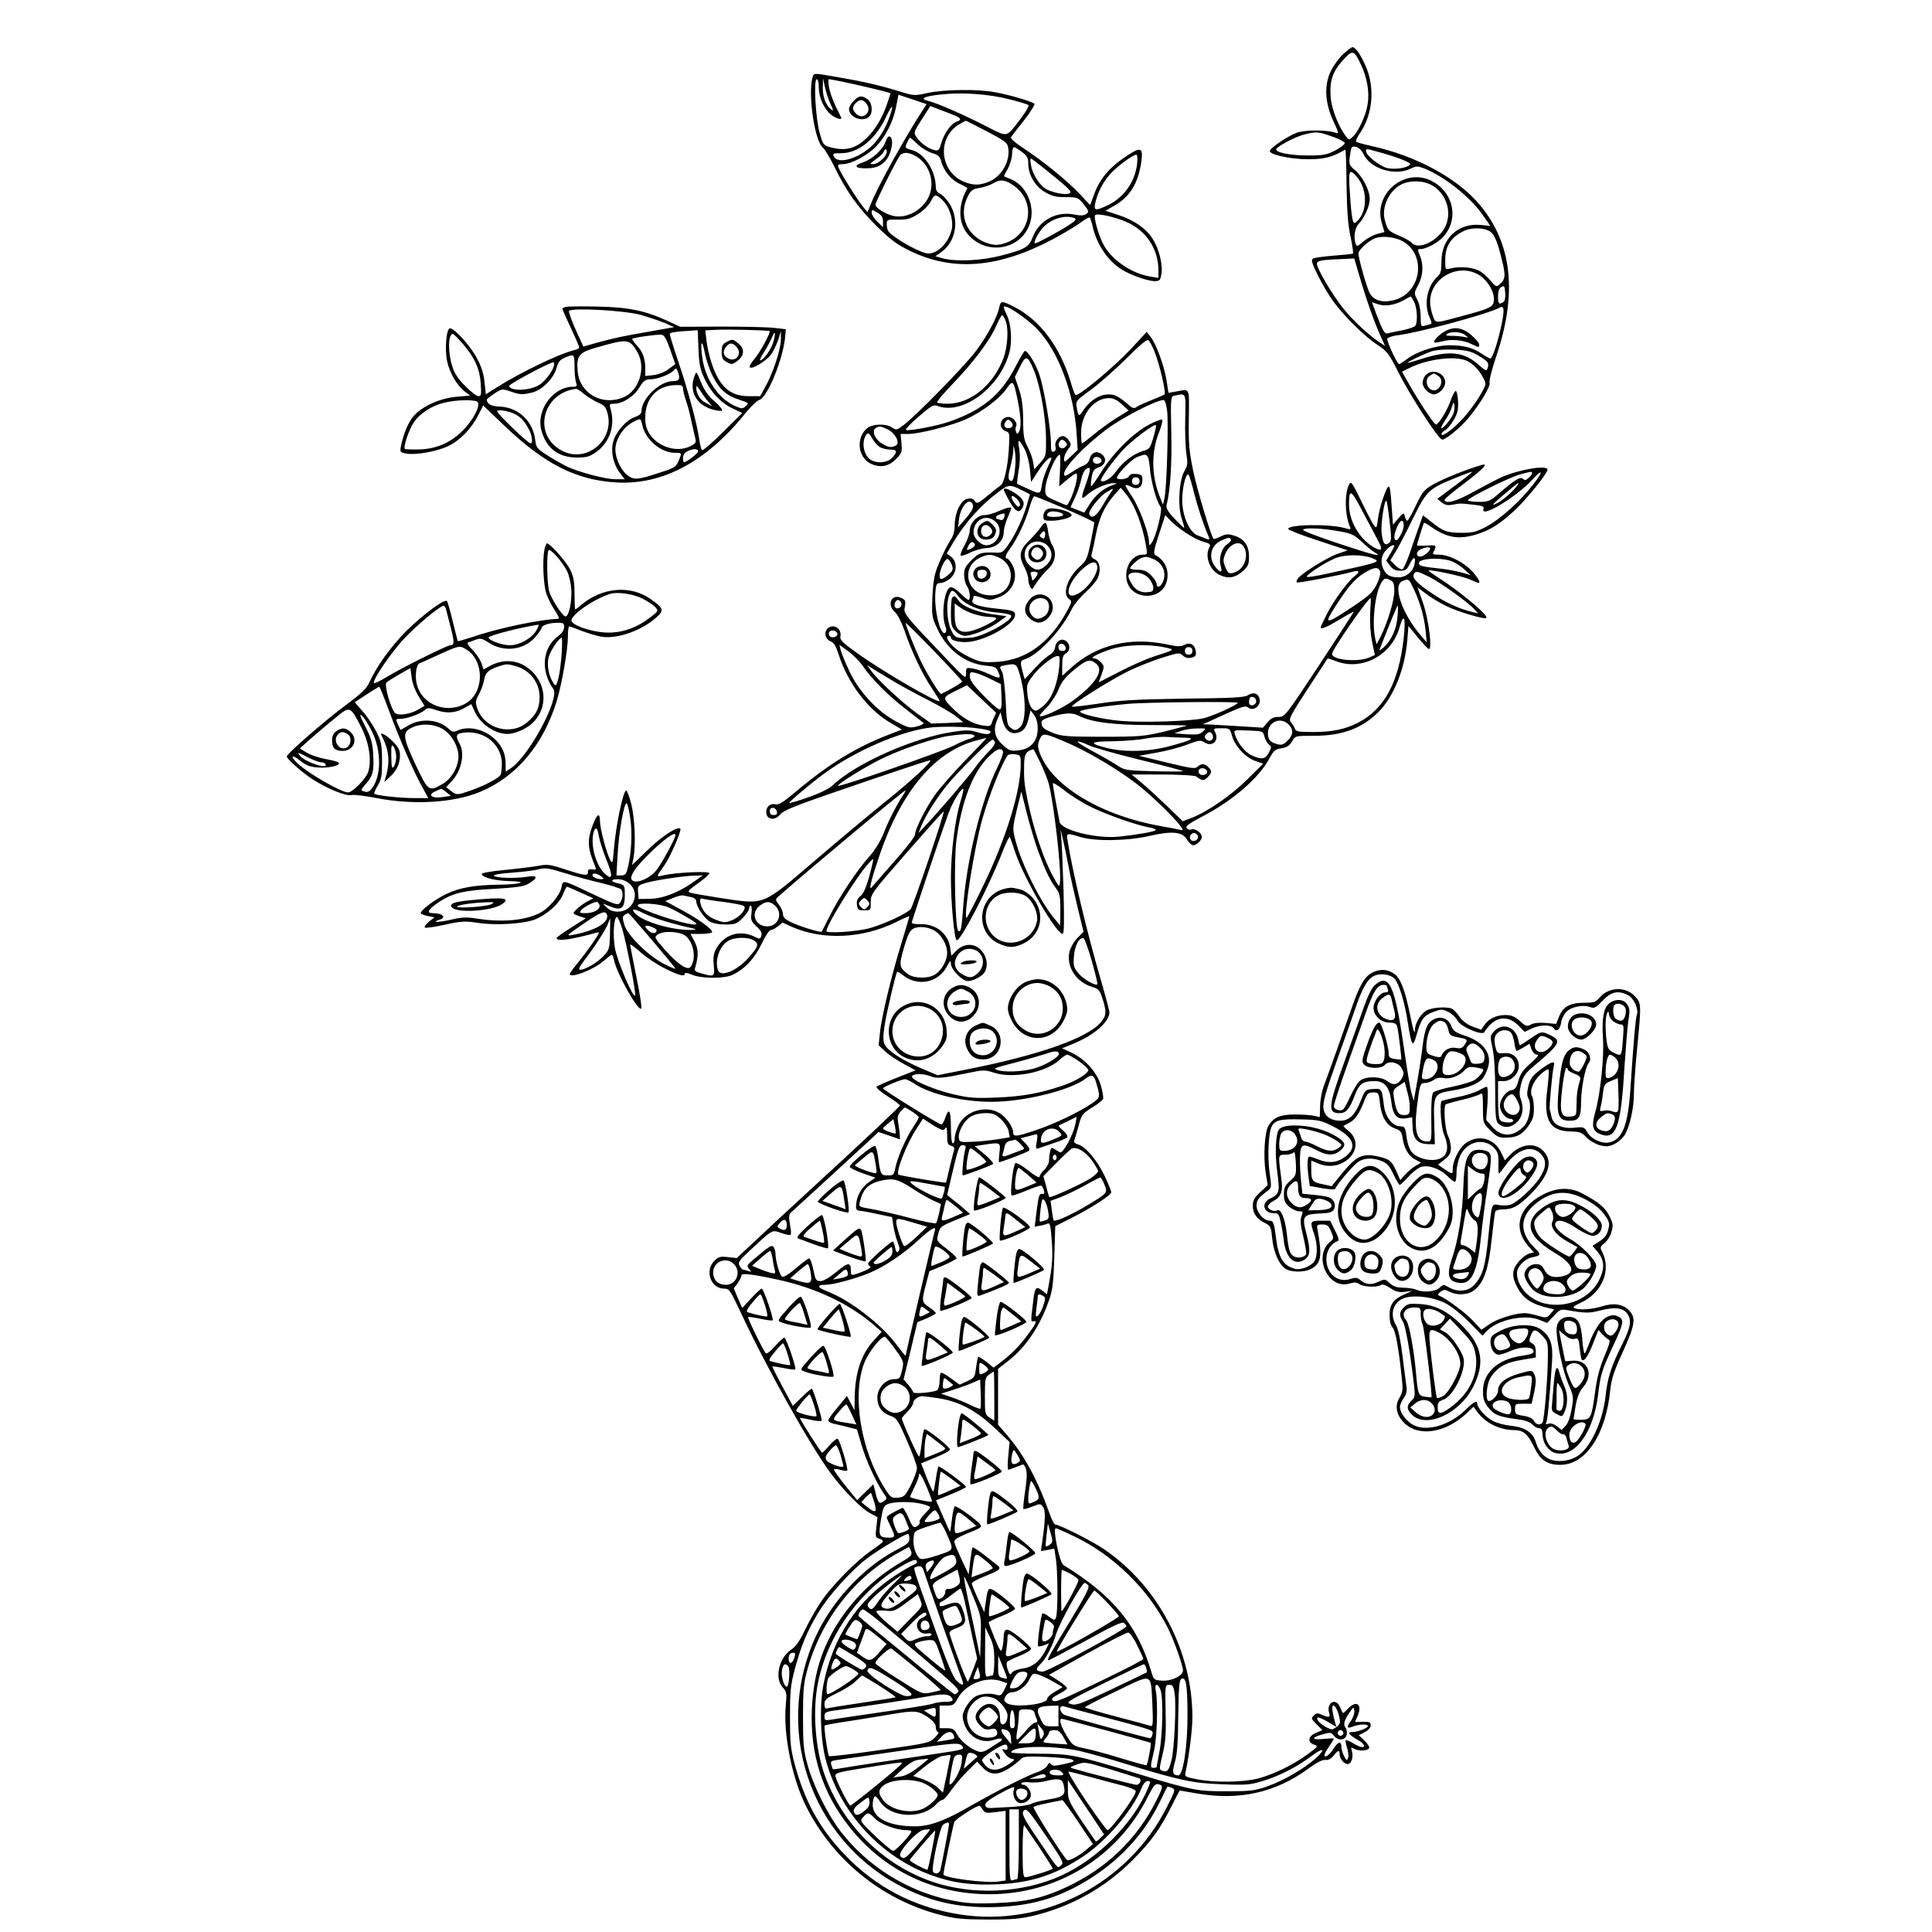 <?xml version="1.0" standalone="no"?>
<!DOCTYPE svg PUBLIC "-//W3C//DTD SVG 20010904//EN"
 "http://www.w3.org/TR/2001/REC-SVG-20010904/DTD/svg10.dtd">
<svg version="1.0" xmlns="http://www.w3.org/2000/svg"
 width="1024pt" height="1024pt" viewBox="0 0 1024 1024"
 preserveAspectRatio="xMidYMid meet">
<g transform="translate(0,1024) scale(0.1,-0.1)"
fill="#000000" stroke="none">
<path d="M7120 9954 c-22 -20 -51 -60 -66 -90 -37 -76 -32 -170 14 -268 26
-55 29 -67 14 -61 -39 17 -160 18 -207 2 -48 -17 -145 -82 -145 -98 0 -19 116
-44 205 -43 85 0 127 11 195 51 3 2 6 -81 7 -185 2 -137 7 -211 21 -275 10
-48 16 -90 13 -91 -3 -2 -49 -7 -102 -11 -53 -4 -103 -11 -110 -16 -11 -6 -6
-24 25 -86 21 -43 57 -105 81 -138 56 -78 171 -192 239 -235 48 -32 58 -45
106 -140 62 -124 215 -360 234 -360 19 0 96 63 138 113 62 75 119 169 113 188
-3 10 12 71 34 136 114 335 87 599 -84 805 -116 141 -337 262 -575 314 -41 9
-78 19 -82 23 -4 3 6 26 23 50 67 101 77 243 25 356 -27 60 -52 95 -68 95 -4
0 -26 -16 -48 -36z m94 -58 c32 -68 45 -143 35 -207 -9 -60 -49 -147 -79 -174
-20 -18 -21 -18 -35 1 -40 51 -77 146 -82 206 -7 87 9 137 63 197 53 59 60 58
98 -23z m-155 -379 c36 -12 66 -28 68 -34 3 -7 -20 -24 -49 -40 -47 -24 -64
-27 -148 -27 -94 0 -176 17 -165 35 11 17 99 63 144 75 64 17 77 17 150 -9z
m168 -94 c36 -77 164 -117 247 -78 34 16 38 16 78 1 105 -43 240 -150 305
-243 l42 -60 -54 5 c-117 10 -205 -73 -205 -193 0 -51 -4 -65 -21 -81 -53 -47
-73 -142 -44 -211 18 -42 18 -39 -18 -48 -27 -7 -27 -7 -27 47 0 32 -7 68 -18
89 -18 35 -18 36 5 79 26 50 29 105 9 155 -14 33 -14 35 5 35 27 0 89 33 116
62 88 94 59 238 -59 299 -143 73 -311 -69 -264 -223 l14 -48 -39 -10 c-22 -6
-54 -24 -73 -40 -28 -25 -35 -28 -40 -14 -13 34 -6 85 15 107 30 31 59 96 59
132 0 45 -36 116 -76 151 -34 29 -35 32 -29 80 7 47 9 50 31 46 15 -3 30 -17
41 -39z m81 11 c96 -26 172 -56 166 -65 -11 -19 -83 -30 -124 -19 -39 11 -110
67 -110 89 0 14 1 14 68 -5z m-114 -134 c57 -69 54 -188 -7 -238 -17 -15 -23
11 -33 166 -8 112 -2 122 40 72z m379 -34 c103 -44 137 -180 64 -262 -51 -59
-128 -84 -156 -50 -6 8 -35 24 -64 36 -58 25 -63 30 -77 83 -20 70 25 163 95
193 39 17 98 17 138 0z m311 -246 c32 -12 49 -45 75 -152 23 -90 21 -109 -14
-138 -14 -12 -20 -8 -46 24 -17 20 -45 44 -61 52 -34 18 -107 23 -150 11 -28
-7 -28 -7 -28 43 0 75 27 119 95 154 34 18 91 21 129 6z m-449 -59 c127 -72
99 -272 -44 -311 -65 -17 -112 -3 -133 40 -16 33 -58 181 -58 207 0 19 59 72
93 82 40 12 103 4 142 -18z m-236 -163 c40 -138 84 -265 122 -347 l20 -44 -28
18 c-56 36 -144 118 -194 181 -59 74 -139 210 -139 236 0 17 21 21 152 26 l46
2 21 -72z m647 -20 c43 -30 76 -89 72 -130 -3 -35 -16 -42 -168 -83 -149 -40
-139 -40 -155 -1 -8 20 -15 54 -15 76 0 131 158 212 266 138z m122 -139 c-23
-15 -28 -10 -28 31 0 27 5 42 18 49 15 8 17 5 20 -31 2 -26 -2 -44 -10 -49z
m-473 1 c16 -30 20 -107 7 -126 -4 -7 -34 -17 -67 -24 -33 -6 -68 -14 -77 -16
-19 -6 -27 7 -62 98 l-24 66 33 -11 c39 -12 88 -4 135 22 19 11 36 20 37 20 1
1 9 -12 18 -29z m465 -113 c-17 -86 -49 -187 -60 -187 -5 0 -26 11 -46 25 -48
32 -95 45 -171 45 -72 0 -174 -33 -227 -74 -19 -14 -37 -26 -40 -26 -11 0 -67
122 -63 135 3 6 27 15 54 18 110 13 484 114 540 146 25 14 28 -7 13 -82z
m-127 -170 c54 -32 60 -40 52 -67 -6 -19 -10 -17 -51 19 -77 68 -158 75 -305
27 -38 -12 -69 -21 -69 -19 0 5 85 46 125 60 24 8 72 12 121 10 66 -3 89 -8
127 -30z m-55 -31 c33 -17 65 -51 85 -92 16 -30 15 -33 -21 -94 -20 -34 -60
-87 -88 -118 -52 -57 -114 -102 -114 -83 0 6 9 15 20 21 11 6 31 30 45 54 21
36 25 55 23 100 -2 31 -7 55 -13 54 -5 -2 -17 -24 -26 -50 -17 -51 -64 -128
-78 -128 -10 0 -92 124 -145 218 l-35 62 32 16 c100 52 254 71 315 40z m-72
-271 c-7 -26 -53 -85 -67 -85 -4 0 5 19 21 43 16 23 32 56 36 72 6 22 9 25 12
12 2 -10 1 -29 -2 -42z"/>
<path d="M7655 8482 c-33 -20 -60 -50 -53 -57 2 -2 22 0 43 6 48 13 111 7 155
-15 40 -19 40 -19 40 -2 0 8 -19 31 -42 50 -48 42 -95 47 -143 18z m111 -18
c18 -15 18 -15 -6 -10 -14 3 -43 6 -65 6 -30 0 -36 3 -25 10 23 15 74 12 96
-6z"/>
<path d="M7557 8252 c-10 -10 -17 -28 -17 -40 0 -28 34 -62 60 -62 27 0 60 35
60 63 0 50 -70 76 -103 39z m67 -5 c38 -27 -2 -95 -41 -71 -25 16 -29 55 -7
71 10 7 21 13 24 13 3 0 14 -6 24 -13z"/>
<path d="M4306 9828 c-24 -91 12 -335 55 -370 11 -10 38 -54 60 -99 63 -130
125 -218 223 -315 74 -73 108 -99 176 -132 229 -113 472 -93 760 60 52 28 117
66 143 85 26 20 50 33 53 30 3 -3 10 -24 15 -47 21 -93 80 -182 152 -227 49
-31 140 -63 178 -63 24 0 29 5 34 34 10 49 -11 136 -45 189 -35 56 -98 100
-184 128 l-67 22 49 28 c81 46 125 119 141 230 11 81 -2 84 -90 24 -82 -56
-131 -115 -160 -195 l-21 -57 -56 60 c-70 73 -191 171 -294 239 -50 33 -75 55
-69 62 4 6 36 47 70 90 34 44 58 83 54 86 -13 12 -134 48 -208 61 -93 18 -273
15 -360 -4 -67 -15 -72 -15 -145 8 -104 32 -194 53 -324 75 -138 24 -132 25
-140 -2z m34 -53 c0 -53 28 -114 66 -144 26 -20 60 -29 52 -13 -38 74 -58 125
-64 160 -4 23 -4 42 -2 42 27 0 328 -69 328 -75 0 -1 -9 -27 -19 -58 -26 -75
-62 -134 -108 -179 -59 -57 -113 -70 -194 -48 -34 10 -38 15 -54 73 -22 75
-34 287 -16 287 6 0 11 -18 11 -45z m61 -84 c17 -37 18 -42 4 -31 -29 24 -45
68 -44 117 l1 48 10 -45 c5 -25 18 -65 29 -89z m948 23 c52 -13 98 -27 102
-31 5 -5 -15 -37 -42 -73 -80 -104 -62 -100 -196 -32 -123 62 -248 116 -296
128 -45 11 -18 24 69 33 111 13 253 3 363 -25z m-454 -51 c-95 -145 -241 -408
-279 -503 l-18 -45 -28 35 c-30 37 -115 173 -126 203 -5 14 -1 17 22 17 45 0
130 45 177 93 52 54 91 132 107 213 l12 62 75 -25 74 -25 -16 -25z m-179 -39
c-23 -67 -60 -126 -102 -164 -74 -64 -172 -90 -193 -51 -10 17 -6 19 37 19 92
0 185 75 239 194 32 68 42 69 19 2z m342 5 c37 -15 40 -25 12 -34 -28 -9 -66
-62 -81 -113 -11 -39 -15 -43 -38 -37 -33 8 -75 39 -94 69 -15 23 -14 27 29
94 l45 70 47 -18 c26 -10 62 -24 80 -31z m172 -85 c90 -47 109 -60 113 -83 14
-69 -30 -152 -97 -182 -52 -23 -90 -23 -142 0 -124 56 -137 231 -22 301 18 11
35 20 37 20 2 0 52 -25 111 -56z m-366 -69 c20 -19 55 -40 76 -46 33 -10 42
-18 49 -46 14 -51 55 -99 101 -119 22 -10 39 -20 37 -23 -49 -84 -49 -178 -1
-238 107 -132 315 -81 340 84 12 84 -36 175 -108 203 -18 8 -34 14 -36 15 -2
2 7 19 19 39 11 20 22 54 23 76 0 22 5 40 10 40 5 0 24 -11 43 -26 27 -20 33
-32 33 -61 0 -59 35 -119 88 -151 38 -22 59 -27 111 -27 62 0 65 -1 95 -38 28
-36 29 -40 14 -51 -13 -9 -30 -10 -65 -3 -94 19 -185 -31 -219 -119 -21 -54
-39 -65 -169 -99 -106 -27 -239 -33 -309 -14 l-38 11 30 21 c77 54 98 166 48
252 -15 25 -38 51 -52 57 -16 7 -24 20 -24 35 0 88 -62 183 -129 198 -17 4
-31 11 -31 16 0 11 19 49 24 49 2 0 20 -16 40 -35z m-6 -65 c63 -39 94 -121
72 -193 -24 -80 -116 -138 -193 -122 -42 9 -97 43 -97 60 0 14 112 238 130
261 17 20 49 18 88 -6z m1169 -39 c-12 -98 -72 -181 -162 -222 -59 -27 -68
-25 -60 14 12 55 41 113 80 155 36 41 120 102 138 102 6 0 7 -20 4 -49z m-480
-34 c123 -99 139 -115 119 -123 -21 -8 -82 4 -118 22 -35 18 -75 78 -83 127
-4 20 -5 37 -1 37 3 0 40 -28 83 -63z m-167 -86 c115 -89 81 -260 -60 -302
-31 -9 -49 -9 -80 0 -112 33 -163 147 -111 249 18 35 26 40 63 46 24 4 57 15
73 25 37 23 68 18 115 -18z m-371 -87 c28 -35 44 -98 36 -137 -17 -80 -87
-144 -141 -128 -59 17 -173 85 -196 116 -4 5 -8 22 -8 36 0 25 2 26 58 25 49
-1 67 4 107 29 29 18 56 45 68 67 16 32 22 36 37 28 10 -5 28 -22 39 -36z
m-329 -98 l0 -30 -30 29 c-16 16 -30 37 -30 47 0 18 1 19 30 1 23 -13 30 -25
30 -47z m1292 -3 c104 -46 168 -144 168 -256 l0 -40 -42 7 c-102 16 -211 92
-252 175 -26 51 -49 138 -42 150 8 13 105 -8 168 -36z m-277 21 c13 -6 5 -15
-36 -41 -53 -34 -163 -93 -173 -93 -12 0 17 57 42 84 45 47 117 69 167 50z"/>
<path d="M4525 9705 c-14 -13 -25 -33 -25 -43 0 -43 70 -71 105 -42 23 19 19
76 -7 94 -31 22 -45 20 -73 -9z m69 -17 c29 -40 -18 -86 -54 -53 -24 22 -25
38 -4 59 21 22 40 20 58 -6z"/>
<path d="M4692 9485 c-15 -40 -71 -90 -119 -106 -59 -19 -36 -36 42 -30 48 4
84 32 101 77 17 44 16 85 -1 91 -6 2 -17 -12 -23 -32z m8 -50 c0 -24 -46 -65
-72 -65 -20 0 -18 3 13 25 20 13 39 31 42 40 8 19 17 19 17 0z"/>
<path d="M5296 8610 c-9 -49 -63 -150 -123 -230 -57 -77 -318 -344 -385 -394
-35 -26 -38 -27 -60 -12 -29 21 -97 20 -127 0 -64 -45 -58 -154 11 -190 49
-25 96 -18 135 21 33 33 35 39 31 85 l-5 50 41 0 c59 0 230 44 306 78 83 37
179 110 215 162 34 49 37 45 59 -62 18 -87 20 -146 6 -168 -8 -12 -10 -12 -15
2 -4 10 -4 22 0 27 11 19 -15 51 -40 51 -46 0 -56 -62 -13 -76 19 -6 20 -12
15 -93 -5 -93 -25 -182 -43 -193 -6 -4 -36 -28 -68 -54 -53 -44 -58 -46 -70
-29 -9 13 -20 16 -40 11 -35 -9 -65 -73 -66 -139 0 -34 -7 -58 -26 -86 -14
-22 -39 -72 -56 -113 -26 -61 -31 -90 -36 -180 -4 -103 -3 -109 26 -171 52
-112 150 -186 258 -195 43 -4 54 -8 63 -29 19 -41 13 -43 -44 -17 -30 14 -70
28 -90 31 -34 5 -35 5 -35 -26 0 -32 -3 -29 -103 76 -229 240 -229 240 -221
278 5 30 3 36 -20 46 -51 24 -78 -37 -32 -76 13 -11 35 -54 51 -100 37 -110
95 -231 144 -303 22 -34 41 -63 41 -67 0 -19 -294 151 -438 254 -72 51 -91 70
-88 85 7 29 -12 56 -39 56 -47 0 -55 -63 -11 -80 15 -5 27 -26 40 -66 47 -150
152 -291 272 -363 l64 -38 -72 -28 c-166 -63 -316 -155 -484 -296 -72 -61 -96
-76 -115 -72 -30 6 -52 -17 -47 -49 5 -34 47 -37 73 -5 15 20 76 45 270 112
281 97 514 175 524 175 19 0 -100 -110 -236 -219 -84 -67 -253 -209 -377 -315
-278 -238 -261 -231 -489 -197 -84 13 -160 26 -170 30 -15 5 -7 14 42 49 34
23 61 48 61 54 0 12 -177 4 -242 -11 -42 -10 -42 -11 3 52 31 43 93 186 85
195 -15 14 -99 -41 -173 -113 l-83 -80 8 40 c12 70 7 207 -12 283 -10 39 -22
72 -27 72 -16 0 -54 -181 -65 -309 -6 -77 -8 -82 -20 -59 -20 38 -54 168 -54
205 0 49 -16 40 -39 -22 -30 -80 -27 -121 14 -218 6 -16 4 -18 -16 -15 -18 2
-24 -1 -23 -15 2 -22 -21 -18 -136 20 -65 21 -82 23 -126 14 -28 -5 -108 -15
-178 -22 -76 -7 -125 -16 -123 -22 6 -19 71 -35 147 -37 106 -2 60 -18 -55
-19 -129 -2 -207 -15 -279 -49 -59 -28 -136 -85 -136 -102 0 -4 17 -11 37 -15
l36 -7 -29 -23 c-16 -13 -26 -27 -22 -31 5 -4 52 3 106 15 88 19 107 20 173
10 95 -15 240 -6 303 17 63 25 130 83 150 134 9 22 18 40 21 40 3 0 36 -14 73
-31 l67 -30 -30 -16 c-33 -17 -75 -53 -75 -63 0 -4 15 -11 33 -17 l32 -10 -77
-49 c-43 -27 -78 -52 -78 -56 0 -19 80 -8 209 28 22 7 21 3 -16 -52 -22 -32
-59 -81 -82 -109 -22 -27 -41 -53 -41 -57 0 -26 124 21 177 67 23 19 43 35 46
35 3 0 8 -14 12 -31 16 -72 125 -266 143 -255 5 3 -6 78 -25 168 -18 90 -33
167 -33 171 0 5 25 -13 55 -40 30 -27 88 -66 129 -86 76 -38 106 -45 106 -27
0 6 16 3 37 -6 50 -21 167 -22 213 -2 64 29 118 85 156 164 19 41 41 74 48 74
7 0 25 9 39 20 l25 20 48 -22 c166 -73 377 -63 556 26 38 19 68 32 68 29 0 -2
-18 -62 -39 -132 -54 -173 -109 -401 -117 -484 l-7 -67 35 -33 c19 -18 63 -47
98 -66 l63 -34 -99 -39 c-54 -21 -103 -43 -108 -48 -4 -4 21 -27 58 -50 36
-23 66 -45 66 -49 0 -6 -210 -204 -485 -456 -77 -70 -194 -179 -260 -241
l-120 -112 -47 5 c-40 5 -50 2 -72 -20 -52 -52 -19 -147 52 -147 27 0 32 -7
86 -122 139 -298 374 -717 483 -862 67 -89 162 -185 206 -207 l38 -20 -6 -54
c-6 -48 -5 -54 14 -60 12 -3 21 -10 21 -14 0 -5 -26 -25 -57 -46 -82 -54 -223
-198 -277 -283 -26 -39 -63 -106 -83 -148 -25 -53 -46 -82 -69 -97 -66 -43
-90 -153 -45 -201 20 -22 22 -30 16 -93 -15 -150 33 -390 108 -538 142 -282
398 -491 702 -572 88 -23 120 -26 260 -27 134 0 175 4 250 22 202 51 375 149
521 296 97 98 143 162 205 286 22 44 41 80 42 80 1 0 40 -7 87 -15 226 -40
421 3 596 132 43 31 73 47 89 45 15 -2 29 6 43 22 23 30 32 33 32 9 1 -25 24
-53 43 -53 20 0 32 40 22 70 -6 20 -5 21 15 10 25 -13 72 -10 77 6 2 6 -9 24
-26 39 l-29 28 31 16 c20 10 32 24 32 36 0 17 -6 20 -41 19 l-42 -1 14 33 c26
62 -7 85 -52 37 -13 -14 -25 -24 -27 -22 -2 2 -8 16 -15 32 -22 51 -74 22 -57
-33 7 -23 -3 -25 -40 -8 -21 9 -29 9 -42 -5 -15 -14 -13 -18 15 -46 l31 -31
-35 -15 c-41 -17 -46 -49 -9 -62 23 -8 22 -9 -33 -50 -74 -55 -180 -107 -262
-129 -80 -21 -230 -23 -323 -5 -67 13 -69 14 -63 40 18 81 36 225 36 288 0
352 -181 697 -470 893 -60 41 -237 130 -257 130 -6 0 -20 28 -32 63 -60 170
-131 301 -217 403 l-54 63 0 148 0 148 55 43 c94 73 168 185 216 323 18 52 23
94 27 227 l5 163 91 46 c103 52 206 119 206 134 0 6 -15 43 -34 84 -38 81
-103 160 -142 169 -14 4 -23 12 -21 19 3 7 13 41 23 77 16 62 20 67 71 99 30
18 57 39 60 47 2 7 -3 38 -12 70 -20 70 -83 140 -155 174 l-51 24 55 22 c114
46 196 117 196 169 0 9 -21 87 -46 173 -74 255 -149 568 -177 745 -5 32 0 32
68 11 76 -24 247 -22 365 5 122 28 178 23 202 -20 9 -16 24 -29 32 -29 18 0
46 27 46 44 0 21 -35 47 -55 40 -10 -4 -20 -1 -26 7 -6 10 14 25 79 59 165 85
306 207 361 312 22 40 30 47 64 52 28 5 42 14 55 36 17 30 17 30 112 30 154 0
256 38 345 125 82 82 141 228 154 383 l6 74 50 -61 c28 -34 54 -61 59 -61 18
0 -2 157 -31 242 l-30 85 45 -34 c25 -19 72 -48 105 -64 59 -30 206 -74 215
-64 13 13 -144 144 -256 214 -29 19 -51 35 -50 37 8 7 176 -29 216 -46 25 -11
46 -20 48 -20 13 0 -1 26 -33 62 -45 48 -123 88 -176 88 -34 0 -37 2 -27 19
16 31 13 33 -40 29 -28 -1 -50 -1 -50 1 0 6 34 115 37 120 1 2 20 -8 42 -24
82 -56 144 -66 238 -37 73 23 123 55 201 127 61 57 168 188 174 214 6 29 -147
4 -243 -38 -24 -11 -89 -45 -144 -75 -93 -52 -147 -68 -159 -48 -3 5 44 45
105 90 105 80 134 111 87 96 -80 -24 -192 -69 -243 -97 -56 -31 -62 -37 -100
-115 -21 -45 -42 -82 -46 -82 -4 0 -10 10 -13 23 -6 22 -7 21 -35 -11 l-28
-33 -7 98 c-9 130 -13 133 -47 38 -11 -32 -23 -81 -26 -108 -6 -46 -7 -49 -21
-31 -8 10 -38 68 -67 128 -47 97 -54 107 -64 89 -25 -48 -24 -159 4 -225 6
-15 3 -16 -27 -7 -81 23 -303 20 -300 -5 0 -5 72 -33 158 -61 l157 -52 -52
-18 c-52 -17 -186 -100 -211 -130 -7 -9 -10 -18 -7 -22 6 -5 230 38 298 57 33
10 38 -2 11 -22 -34 -24 -107 -123 -145 -194 -20 -40 -37 -75 -37 -78 0 -14
27 -3 98 39 41 25 76 44 77 43 1 -2 -81 -128 -181 -280 -181 -274 -184 -278
-218 -278 -25 0 -40 -7 -58 -29 l-24 -28 -130 8 c-71 4 -142 9 -159 9 l-30 1
25 11 c14 6 64 29 112 51 71 32 90 37 102 28 31 -26 76 13 60 52 -9 24 -34 29
-60 12 -19 -12 -78 -15 -336 -18 -255 -4 -339 -8 -452 -26 -77 -11 -141 -19
-144 -16 -8 8 213 147 303 190 50 24 130 55 178 70 84 26 88 27 107 10 13 -12
27 -15 45 -11 21 5 26 12 23 33 -4 36 -30 51 -60 35 -19 -10 -37 -10 -96 3
-193 40 -370 -3 -503 -123 l-49 -44 0 54 c0 43 4 56 21 66 24 15 22 50 -3 66
-24 15 -52 -3 -56 -36 -2 -15 -14 -31 -28 -39 -14 -7 -50 -39 -79 -71 l-54
-58 -10 37 c-15 53 -14 61 9 68 73 23 193 150 250 265 12 25 46 66 75 92 29
26 58 60 64 76 18 43 10 85 -16 97 -16 7 -21 15 -17 28 3 10 14 58 23 107 19
91 46 148 100 210 l31 35 25 -30 c48 -57 90 -164 110 -282 7 -42 6 -43 -20
-43 -52 0 -92 -60 -85 -125 13 -119 194 -126 216 -8 10 55 -12 103 -61 130
-13 8 -11 22 18 111 l33 102 20 -21 c37 -43 132 -106 178 -119 39 -11 44 -15
36 -31 -25 -45 0 -118 50 -144 46 -24 85 -19 125 16 31 27 35 37 35 79 0 59
-26 95 -79 111 -32 10 -44 9 -72 -5 -18 -9 -34 -14 -37 -12 -13 14 -87 259
-108 361 -21 101 -25 143 -23 275 2 173 9 158 -72 144 l-36 -6 -11 71 c-14 79
-54 188 -84 226 l-20 26 -86 -93 c-96 -101 -280 -254 -292 -241 -4 4 -16 35
-25 68 -57 188 -164 330 -301 399 -65 33 -70 33 -78 -4z m204 -117 c110 -117
192 -335 206 -548 l6 -90 -36 -34 c-34 -33 -36 -34 -36 -12 0 13 9 34 20 48
18 23 19 29 6 47 -7 12 -20 22 -28 24 -24 5 -50 -28 -44 -53 4 -15 1 -25 -9
-29 -12 -4 -15 5 -15 47 0 69 -34 277 -59 355 -18 58 -62 132 -79 132 -4 0
-27 -40 -52 -88 -75 -145 -175 -227 -349 -287 -70 -24 -210 -50 -229 -44 -6 2
24 34 66 70 71 61 79 66 105 56 133 -46 328 101 377 285 16 59 9 152 -13 197
-9 19 -17 38 -17 43 0 23 125 -60 180 -119z m-172 52 c19 -41 14 -138 -9 -202
-53 -143 -174 -242 -295 -243 -28 0 -54 3 -57 7 -4 3 33 47 82 98 108 112 199
232 231 308 14 31 28 57 31 57 3 0 11 -11 17 -25z m791 -168 c27 -68 63 -220
53 -228 -4 -3 -34 -16 -67 -29 -33 -13 -69 -29 -79 -36 -17 -12 -24 -9 -57 21
-21 19 -50 37 -64 41 -59 15 -122 -18 -167 -86 -19 -30 -23 -27 -31 20 -6 34
-5 36 76 95 45 33 129 107 187 165 68 68 109 103 116 97 7 -4 21 -31 33 -60z
m-641 -95 c33 -76 64 -246 66 -358 1 -99 1 -101 -30 -136 l-32 -36 -6 37 c-3
21 -16 57 -29 82 -20 37 -24 60 -24 144 -1 74 -7 118 -23 164 l-21 63 27 54
c31 63 40 61 72 -14z m804 -260 c-2 -70 1 -154 6 -186 8 -52 7 -63 -11 -94
-28 -48 -36 -188 -13 -252 8 -24 14 -46 12 -47 -2 -2 -24 20 -50 47 -36 38
-47 57 -43 73 20 78 29 222 25 388 -4 183 -3 188 17 192 63 13 60 19 57 -121z
m-336 75 l36 -33 -62 -38 c-34 -21 -88 -60 -120 -87 -33 -27 -62 -49 -65 -49
-3 0 -5 25 -5 57 0 98 69 183 148 183 23 0 43 -10 68 -33z m240 -34 c8 -67 -2
-412 -14 -463 l-8 -35 -16 40 c-46 114 -47 240 -4 346 13 33 20 62 15 65 -5 3
-37 -10 -71 -28 -81 -42 -190 -151 -252 -251 -27 -43 -50 -76 -53 -74 -2 3 -1
23 3 47 6 34 12 44 35 52 39 13 48 47 19 70 -27 22 -57 10 -66 -27 -3 -13 -16
-27 -27 -31 -12 -4 -41 -19 -64 -35 -38 -25 -43 -26 -43 -10 0 35 105 145 223
234 83 63 264 156 304 157 7 0 15 -24 19 -57z m-820 -82 c-9 -14 -33 -14 -41
-1 -4 6 -1 18 6 26 11 13 14 13 27 0 8 -8 11 -19 8 -25z m747 -60 c-17 -57
-21 -62 -54 -71 -49 -14 -108 -58 -143 -108 -25 -37 -68 -63 -81 -50 -7 7 59
100 115 161 47 52 168 143 177 133 2 -2 -4 -31 -14 -65z m-1408 43 c40 -19 67
-71 44 -85 -22 -13 -41 -11 -76 11 -36 22 -54 67 -32 81 19 12 26 11 64 -7z
m-39 -95 c13 -7 37 -12 54 -12 36 0 38 -12 8 -44 -24 -25 -75 -31 -110 -12
-41 22 -55 99 -25 137 8 10 15 5 30 -22 11 -19 30 -40 43 -47z m766 -12 c12
-24 24 -71 27 -107 l6 -65 37 57 c20 31 46 62 57 68 19 10 19 7 -4 -42 -14
-29 -27 -69 -31 -88 -10 -62 -9 -61 -71 -33 -32 14 -60 27 -62 29 -1 1 2 33 8
71 8 44 8 85 3 115 -11 56 -1 54 30 -5z m217 39 c9 -10 8 -16 -4 -26 -19 -16
-41 1 -32 24 8 20 21 20 36 2z m-269 -139 c-6 -61 -15 -76 -30 -61 -7 7 -6 30
5 69 8 33 16 73 16 90 1 29 1 29 8 -6 4 -20 5 -61 1 -92z m238 -11 l-4 -84 40
34 c22 19 44 34 49 34 20 0 -18 -133 -48 -168 -1 -1 -27 9 -58 23 -53 23 -57
27 -57 59 0 52 55 186 77 186 3 0 4 -38 1 -84z m477 7 c7 -72 35 -172 57 -200
11 -14 -26 -162 -48 -190 -13 -17 -13 -17 -14 4 0 46 -52 184 -89 240 -22 32
-38 60 -35 62 2 2 16 -2 30 -9 34 -18 59 -3 59 36 0 25 -4 29 -33 32 -22 2
-34 -2 -38 -12 -6 -16 -64 -23 -64 -8 0 18 75 95 104 108 59 25 63 21 71 -63z
m-257 50 c5 -17 -26 -29 -40 -15 -6 6 -7 15 -3 22 9 14 37 9 43 -7z m-64 -70
c-4 -16 -15 -50 -25 -77 -21 -58 -18 -68 14 -38 29 28 106 62 137 61 24 -1 24
-1 -5 -11 -46 -16 -90 -53 -120 -101 l-28 -44 -37 14 -36 15 22 47 c13 26 28
70 34 97 10 44 23 63 43 64 4 0 4 -12 1 -27z m2026 3 c0 -2 -41 -35 -91 -72
l-91 -68 23 -19 c18 -14 32 -17 59 -12 38 8 40 8 117 -1 39 -4 50 -9 46 -20
-21 -56 170 58 258 153 57 62 61 47 6 -24 -67 -87 -174 -184 -247 -223 -56
-30 -74 -34 -135 -34 -75 0 -97 8 -161 60 l-42 33 -20 -57 c-11 -31 -34 -95
-49 -141 -16 -47 -34 -86 -40 -88 -7 -3 -24 7 -38 21 l-26 26 32 52 c17 29 58
108 91 176 69 140 81 152 220 208 93 37 88 35 88 30z m320 -4 c0 -5 -8 -16
-18 -25 -14 -13 -21 -14 -30 -5 -13 13 -42 -3 -123 -74 -52 -45 -59 -48 -112
-48 -31 0 -57 4 -57 8 0 13 218 121 275 137 63 17 65 17 65 7z m-1791 -105
c19 -75 47 -161 77 -231 6 -16 4 -18 -12 -12 -10 5 -31 12 -46 18 -43 15 -82
104 -82 187 0 68 20 149 34 134 4 -4 17 -47 29 -96z m-289 63 c0 -13 -7 -20
-20 -20 -13 0 -20 7 -20 20 0 13 7 20 20 20 13 0 20 -7 20 -20z m1999 -27
c-25 -32 -73 -74 -104 -90 -37 -19 -27 -7 54 61 58 49 72 57 50 29z m-2617
-24 l37 -19 -15 -52 c-21 -72 -58 -154 -97 -211 -29 -43 -36 -48 -67 -46 -80
3 -92 -1 -131 -40 -32 -32 -39 -46 -39 -78 0 -22 7 -48 15 -59 15 -19 21 -74
8 -74 -4 0 -24 16 -44 36 -23 23 -43 34 -53 31 -31 -12 -48 -145 -26 -203 7
-17 7 -31 1 -37 -25 -25 -62 123 -53 216 3 41 7 47 27 47 13 0 36 11 51 24 37
31 39 89 5 115 l-23 17 32 55 c63 106 147 201 244 273 52 39 59 40 128 5z
m464 -11 c-9 -13 -30 -47 -47 -76 -30 -50 -56 -65 -66 -36 -5 16 54 93 90 114
41 25 43 25 23 -2z m1415 -248 c29 -52 25 -64 -12 -45 -80 42 -139 140 -139
231 0 87 10 81 72 -37 33 -63 69 -130 79 -149z m-1656 164 c85 -37 155 -70
155 -74 0 -5 -9 -51 -19 -103 -18 -88 -22 -98 -59 -131 -65 -59 -93 -144 -56
-171 15 -10 15 -14 -1 -46 -93 -180 -221 -277 -381 -287 -73 -4 -87 -2 -140
22 -33 15 -74 41 -91 59 -32 30 -43 57 -23 57 6 0 10 -4 10 -9 0 -19 60 -30
112 -21 102 20 228 97 228 141 0 21 -13 25 -105 34 -85 9 -128 24 -121 42 3 8
6 18 6 23 0 4 20 0 44 -8 40 -15 47 -14 89 2 78 29 109 110 70 177 -10 16 -21
29 -25 29 -15 0 -8 21 16 53 36 48 83 148 102 216 10 34 21 61 26 61 4 0 78
-30 163 -66z m1720 -67 c11 -89 10 -104 -3 -115 -22 -17 -33 -2 -39 52 -6 45
15 182 25 171 3 -3 11 -51 17 -108z m-2209 88 c6 -16 -7 -39 -52 -90 l-26 -30
5 43 c8 70 57 121 73 77z m2284 -110 c0 -28 -33 -88 -43 -78 -11 10 -8 31 7
68 17 41 36 46 36 10z m-347 -30 c70 -12 83 -18 125 -57 26 -25 56 -49 67 -55
50 -29 -6 -15 -187 45 -108 36 -195 69 -192 74 8 12 99 9 187 -7z m-569 -44
c3 -5 -5 -16 -19 -25 -30 -19 -47 -76 -35 -116 11 -37 -2 -39 -29 -4 -39 49
-23 115 32 139 38 17 44 18 51 6z m64 -33 c32 -41 14 -115 -34 -137 -37 -17
-44 -14 -60 24 -12 30 -12 39 0 69 21 50 70 73 94 44z m802 -2 c0 -3 -10 -21
-21 -41 l-22 -36 20 -27 c15 -20 29 -27 54 -27 30 0 36 5 53 40 20 40 33 34
22 -10 -9 -37 -45 -65 -84 -65 -45 0 -67 13 -82 49 -15 37 -7 74 22 101 20 19
38 26 38 16z m190 -13 c0 -14 -34 -43 -52 -43 -26 0 -23 29 5 40 27 11 47 12
47 3z m-2284 -49 c44 -21 68 -66 60 -112 -10 -67 -72 -102 -146 -82 -95 26
-107 150 -18 193 42 21 62 21 104 1z m1979 -3 c46 -19 40 -21 -238 -81 -53
-12 -102 -20 -109 -18 -15 5 92 76 151 100 51 20 144 20 196 -1z m-1160 -5
c51 -22 71 -78 45 -127 -13 -23 -30 -25 -30 -3 0 8 -13 29 -29 45 -23 23 -39
29 -70 29 -23 0 -41 4 -41 8 0 11 41 48 60 55 23 8 28 8 65 -7z m-1070 -30 c8
-25 6 -31 -18 -52 -34 -29 -47 -30 -47 -5 0 31 30 93 43 88 7 -2 16 -16 22
-31z m2638 23 c22 -6 55 -26 75 -44 l37 -34 -46 14 c-26 7 -73 16 -105 20
-104 11 -124 15 -124 30 0 24 98 32 163 14z m-1869 -24 c13 -35 -43 -120 -99
-151 -88 -47 -56 70 39 144 34 26 52 28 60 7z m1501 -34 c3 -12 -4 -40 -19
-70 -22 -43 -41 -60 -133 -121 -142 -94 -149 -93 -82 11 64 99 99 140 148 171
53 33 77 35 86 9z m-1228 -34 c12 -12 23 -33 25 -47 2 -20 -2 -26 -21 -28 -41
-6 -71 8 -91 41 -25 40 -25 54 -2 60 28 8 66 -3 89 -26z m1491 4 c60 -31 204
-134 237 -171 l19 -21 -29 7 c-69 16 -140 49 -208 94 -85 57 -112 84 -104 105
9 21 19 19 85 -14z m-188 -74 c0 -50 -37 -171 -73 -242 l-21 -40 -7 30 c-19
86 -1 245 34 299 15 22 19 23 42 13 21 -10 25 -18 25 -60z m103 11 c34 -71 55
-146 63 -221 l6 -62 -30 35 c-101 117 -153 268 -99 290 34 14 34 13 60 -42z
m-2415 -37 c33 -45 114 -80 205 -87 49 -5 77 -11 77 -19 0 -29 -153 -111 -215
-115 -77 -5 -85 -2 -105 43 -21 46 -26 139 -10 181 12 33 21 33 48 -3z m2184
-93 c-2 -50 2 -111 11 -152 l14 -68 -33 -14 c-60 -25 -194 -12 -194 20 0 22
190 296 205 296 1 0 0 -37 -3 -82z m-2485 56 c7 -18 -17 -38 -31 -24 -11 11
-1 40 14 40 6 0 13 -7 17 -16z m2630 -72 c-5 -66 -32 -125 -72 -162 -15 -14
-26 -20 -24 -15 57 146 94 235 97 235 3 0 2 -26 -1 -58z m33 -113 c-26 -234
-101 -374 -237 -447 -73 -38 -141 -52 -249 -52 -72 0 -86 3 -91 18 -3 9 -13
25 -21 34 -13 16 -5 32 88 175 57 87 105 160 106 162 2 2 21 -4 44 -13 136
-54 296 30 337 177 24 83 35 56 23 -54z m-2341 -231 c1 -6 -60 -42 -110 -66
-9 -4 -78 109 -113 183 -30 64 -76 181 -76 193 0 9 299 -300 299 -310z m-661
255 c5 -17 -26 -29 -40 -15 -6 6 -7 15 -3 22 9 14 37 9 43 -7z m1210 -76 c2
-12 -3 -17 -17 -17 -15 0 -21 6 -21 21 0 25 33 22 38 -4z m-1075 -97 c48 -70
134 -156 227 -228 47 -36 89 -69 94 -73 5 -4 -10 -13 -33 -19 -39 -10 -46 -9
-111 26 -98 51 -197 157 -248 266 -22 46 -42 96 -46 111 l-7 29 47 -34 c25
-18 60 -53 77 -78z m1599 99 c58 -13 62 -10 -57 -49 -38 -12 -120 -48 -181
-80 l-111 -57 16 43 c14 40 14 44 -3 63 -11 12 -26 21 -35 21 -29 0 5 20 75
45 78 28 204 33 296 14z m148 -19 c0 -13 -7 -20 -20 -20 -13 0 -20 7 -20 20 0
13 7 20 20 20 13 0 20 -7 20 -20z m-709 -109 c-14 -91 -44 -155 -88 -188 -31
-24 -35 -25 -52 -9 -11 10 -21 38 -25 72 -6 54 -5 58 31 106 43 55 122 113
136 99 5 -5 4 -38 -2 -80z m199 41 c43 -35 -2 -106 -124 -196 -61 -45 -176
-96 -176 -79 0 3 17 23 39 44 21 22 49 64 61 94 17 42 36 66 83 105 67 55 84
59 117 32z m-406 -54 c36 -124 36 -259 0 -285 -22 -16 -26 -16 -49 1 -17 12
-20 31 -25 143 -4 70 -12 138 -18 150 -16 29 -16 31 11 36 61 12 65 10 81 -45z
m-683 -30 c41 -26 129 -73 195 -107 65 -33 135 -74 154 -90 l35 -29 -85 -4
-84 -3 -69 49 c-76 53 -216 182 -250 231 l-22 30 25 -16 c14 -9 59 -36 101
-61z m529 3 l55 -27 3 -67 c2 -52 0 -67 -11 -67 -7 0 -46 33 -85 74 -52 54
-72 81 -72 100 0 24 3 26 28 20 15 -3 52 -18 82 -33z m28 -177 c2 -1 -1 -10
-7 -21 -5 -10 -12 -26 -15 -36 -5 -16 -13 -18 -49 -12 -55 9 -111 42 -165 98
-49 50 -48 51 35 91 l48 24 75 -71 c41 -39 76 -72 78 -73z m1380 57 c-5 -24
-38 -27 -38 -3 0 10 3 21 6 25 11 11 35 -5 32 -22z m-98 -6 c0 -11 -138 -73
-185 -83 -72 -15 -324 -23 -435 -13 -101 9 -223 38 -215 51 5 8 121 27 250 39
88 9 585 14 585 6z m-1060 -137 c0 -66 -37 -108 -101 -115 -41 -5 -50 -2 -82
27 -45 39 -55 82 -31 136 l17 39 11 -45 c15 -55 47 -77 89 -61 28 11 40 32 52
86 l7 30 19 -25 c12 -16 19 -41 19 -72z m218 68 c66 -34 183 -49 380 -49 105
0 192 -1 192 -3 0 -1 -53 -15 -117 -31 -110 -26 -132 -28 -328 -28 -183 0
-217 2 -260 19 -53 20 -65 31 -65 57 0 12 17 21 58 32 74 20 107 20 140 3z
m1112 -46 c27 -27 25 -56 -6 -86 -19 -20 -31 -24 -52 -19 -39 10 -52 24 -52
58 0 61 67 90 110 47z m-1651 -20 c68 -9 83 -16 63 -29 -7 -4 -34 -1 -59 7
-40 13 -59 14 -131 3 -207 -30 -517 -167 -638 -283 -21 -19 -67 -42 -130 -64
-53 -19 -99 -32 -101 -30 -4 4 123 111 187 157 159 117 398 221 555 242 58 8
191 6 254 -3z m1196 -18 c-16 -15 -32 -17 -85 -14 l-65 5 35 13 c19 7 57 13
85 13 48 1 49 1 30 -17z m155 -23 c15 -53 71 -114 123 -132 l42 -15 -85 -84
c-85 -84 -212 -172 -297 -204 l-44 -17 -87 84 c-48 46 -109 102 -136 124 l-48
40 165 0 c100 -1 170 -5 178 -11 30 -23 39 -24 59 -4 24 24 25 34 4 54 -19 20
-38 20 -57 2 -12 -12 -34 -9 -162 22 l-148 36 94 17 c52 9 125 28 162 43 62
23 70 24 91 11 41 -27 80 10 56 55 -10 19 -8 20 34 20 44 0 45 -1 56 -41z
m172 -4 c4 -16 15 -35 24 -42 14 -10 14 -14 -1 -42 -18 -36 -40 -39 -92 -14
-35 16 -75 67 -88 111 -7 23 -6 23 71 20 77 -3 78 -3 86 -33z m-275 9 c9 -23
-13 -40 -32 -24 -12 10 -13 16 -4 26 15 18 28 18 36 -2z m-1263 -3 c3 -5 -6
-12 -22 -16 -15 -3 -54 -20 -87 -37 -62 -32 -605 -221 -613 -213 -8 7 150 105
238 147 106 50 271 106 347 117 81 12 131 13 137 2z m502 -42 c107 -47 260
-138 359 -214 71 -54 201 -180 232 -224 16 -23 16 -24 -8 -18 -13 3 -53 11
-89 17 -324 56 -587 215 -650 391 -11 31 -11 43 0 69 16 38 23 37 156 -21z
m614 31 c60 -1 38 -13 -81 -45 -111 -30 -243 -33 -334 -9 -98 25 -90 34 31 35
60 1 138 7 174 14 36 7 88 11 115 9 28 -2 70 -4 95 -4z m-1161 -117 c-63 -65
-136 -148 -162 -184 -50 -71 -107 -183 -107 -212 0 -11 -50 -76 -112 -145 -61
-70 -115 -131 -120 -137 -15 -17 4 57 44 173 115 337 292 548 509 606 30 8 56
15 58 15 2 1 -47 -52 -110 -116z m154 93 c3 -7 -12 -30 -35 -52 -22 -22 -54
-59 -71 -84 -27 -40 -211 -254 -275 -320 l-24 -25 16 39 c24 58 83 151 140
220 54 66 225 236 237 236 4 0 9 -6 12 -14z m497 -16 c22 -11 142 -45 267 -76
125 -30 230 -58 233 -61 3 -3 -65 -3 -151 -1 -153 4 -158 5 -200 33 -24 16
-84 50 -134 77 -49 26 -82 48 -72 48 10 0 35 -9 57 -20z m-454 -33 c3 -8 -11
-45 -29 -83 -85 -170 -165 -496 -182 -741 -8 -116 -13 -139 -27 -125 -16 16
-23 369 -9 477 27 204 83 352 165 438 46 47 72 58 82 34z m198 -59 c19 -40 39
-91 45 -113 27 -106 67 -454 59 -520 -3 -29 -4 -29 -34 25 -51 90 -105 249
-138 410 -17 84 -20 110 -18 191 2 54 9 66 49 78 1 1 18 -32 37 -71z m-104 -8
c0 -143 -76 -390 -198 -643 -47 -97 -87 -175 -90 -172 -15 15 43 379 84 522
35 125 105 301 135 339 5 6 22 9 39 6 29 -4 30 -7 30 -52z m988 -37 c5 -17
-26 -29 -40 -15 -6 6 -7 15 -3 22 9 14 37 9 43 -7z m-616 -190 c83 -41 240
-96 310 -109 21 -3 36 -10 33 -14 -5 -8 -89 -23 -190 -34 -118 -14 -311 33
-319 78 -17 86 -36 193 -36 203 0 7 27 -9 60 -35 33 -27 97 -67 142 -89z
m-692 26 c-28 -90 -50 -269 -50 -403 0 -128 17 -317 30 -329 16 -17 173 286
245 472 18 46 35 79 37 75 3 -5 15 -40 28 -79 43 -133 218 -435 252 -435 8 0
9 62 5 228 -4 125 -9 250 -12 277 l-4 50 13 -55 c7 -30 21 -95 30 -145 9 -49
31 -147 48 -217 l31 -127 -31 -31 c-18 -17 -36 -49 -43 -72 -20 -78 33 -163
120 -189 34 -10 40 -17 55 -64 22 -70 20 -88 -9 -123 -70 -84 -329 -175 -714
-251 l-152 -30 -87 37 c-103 44 -179 94 -194 128 -8 17 -8 45 1 101 12 75 59
274 66 282 2 2 16 -6 31 -18 78 -62 188 -40 233 47 17 32 20 34 21 14 0 -30
61 -92 89 -92 30 0 78 26 91 49 18 34 11 78 -16 110 -35 43 -93 44 -134 3
l-28 -28 -5 39 c-11 78 -73 129 -158 129 -35 -1 -49 3 -46 11 2 7 9 28 15 47
23 74 156 468 179 529 21 59 70 138 79 129 2 -2 -5 -33 -16 -69z m-302 39
c-36 -55 -79 -138 -104 -203 -18 -45 -45 -89 -75 -123 -63 -69 -161 -216 -211
-316 -22 -45 -42 -83 -43 -84 -6 -6 -118 28 -162 50 -32 15 -43 26 -43 43 0
12 -10 35 -21 49 -18 23 -20 30 -8 40 101 92 668 566 677 566 3 0 -2 -10 -10
-22z m714 -298 c37 -101 62 -154 94 -197 21 -28 24 -42 24 -115 l-1 -83 -27
32 c-74 86 -176 288 -209 415 -17 66 -17 68 6 165 l24 98 29 -115 c16 -63 43
-153 60 -200z m-2161 169 c11 -77 5 -184 -13 -256 -9 -37 -14 -43 -36 -43
l-25 0 6 103 c6 125 36 292 49 279 5 -5 14 -43 19 -83z m777 38 c2 -12 -3 -17
-17 -17 -15 0 -21 6 -21 21 0 25 33 22 38 -4z m805 -249 c-47 -139 -90 -259
-96 -266 -18 -23 -142 -81 -219 -102 -66 -18 -228 -29 -228 -15 0 32 157 284
220 355 29 32 31 33 26 10 -25 -109 -45 -164 -65 -179 -16 -13 -22 -25 -19
-47 3 -26 7 -29 38 -29 35 0 35 0 35 44 0 42 6 50 190 261 105 120 193 219
197 219 3 1 -32 -113 -79 -251z m-1749 120 c4 -24 22 -80 40 -125 35 -85 33
-111 -6 -76 -49 43 -80 153 -62 221 10 34 21 26 28 -20z m3176 -4 c0 -20 -30
-30 -40 -13 -11 17 7 40 26 32 8 -3 14 -12 14 -19z m-2770 10 c0 -18 -77 -159
-104 -190 -38 -44 -108 -71 -127 -48 -15 18 19 68 98 145 78 75 133 114 133
93z m-582 -203 c54 -17 140 -40 192 -52 52 -13 98 -28 102 -33 12 -17 9 -50
-5 -70 -12 -16 -22 -13 -139 42 -171 81 -164 80 -172 39 -8 -42 -67 -112 -115
-136 -78 -40 -199 -51 -332 -30 -57 9 -82 8 -140 -6 -67 -15 -107 -15 -60 0
40 12 17 35 -36 35 -35 0 -25 19 31 57 72 49 134 64 298 72 116 7 153 12 179
27 53 31 50 47 -7 37 -62 -10 -164 -7 -176 5 -5 5 29 12 89 16 54 4 114 11
133 15 53 13 55 13 158 -18z m188 -16 c16 -12 17 -14 2 -15 -23 0 -48 11 -48
21 0 14 24 11 46 -6z m492 -28 c-79 -57 -165 -90 -233 -91 l-60 -1 -3 36 c-3
34 -1 36 40 49 52 15 196 37 258 39 l45 1 -47 -33z m-342 -11 c60 -51 20 -148
-61 -148 -25 0 -44 7 -59 22 l-21 21 43 -17 c62 -24 77 -5 73 89 -1 22 -7 29
-31 34 -44 8 -47 23 -6 23 22 0 45 -9 62 -24z m327 -71 c16 -3 27 -12 27 -21
0 -28 41 -90 70 -107 17 -11 50 -17 85 -17 51 0 60 3 91 34 19 19 34 41 34 50
0 9 4 16 9 16 5 0 7 -18 4 -40 -5 -35 -2 -43 26 -70 24 -21 31 -35 26 -50 -5
-17 -10 -18 -27 -9 -84 45 -172 18 -215 -65 -11 -21 -14 -46 -10 -83 6 -60 3
-62 -66 -42 -34 9 -38 14 -32 32 18 62 17 97 -4 137 l-21 40 55 0 c29 0 56 4
59 9 8 12 -71 70 -169 122 l-79 43 40 16 c21 9 46 16 54 14 8 -2 27 -5 43 -9z
m169 -25 c52 -7 101 -16 109 -21 21 -12 -19 -61 -65 -78 -32 -12 -41 -12 -82
4 -29 11 -52 28 -65 49 -22 36 -25 71 -6 63 8 -3 57 -11 109 -17z m768 4 c11
-12 10 -18 -3 -32 -16 -15 -18 -15 -34 0 -13 14 -14 20 -3 32 7 9 16 16 20 16
4 0 13 -7 20 -16z m-1423 -19 c8 -23 -26 -44 -71 -45 -35 0 -37 2 -25 17 13
15 64 42 82 43 4 0 10 -7 14 -15z m931 -5 c44 -41 17 -110 -41 -110 -65 0 -91
70 -41 109 34 26 54 26 82 1z m-566 -9 c24 -10 70 -35 103 -55 46 -27 55 -36
36 -36 -57 0 -301 81 -301 101 0 17 116 10 162 -10z m-134 -30 c49 -24 129
-50 222 -72 67 -15 71 -17 33 -18 -101 -2 -258 44 -297 88 -24 26 -8 27 42 2z
m-190 -13 c8 -40 -69 -83 -186 -104 -33 -6 -27 0 58 58 97 67 122 76 128 46z
m237 -130 c66 -78 122 -146 124 -151 2 -5 -25 6 -60 24 -86 45 -193 151 -210
208 -11 36 -10 44 2 52 8 5 16 9 19 9 3 0 59 -64 125 -142z m-156 55 c23 -79
74 -343 67 -350 -12 -12 -96 187 -107 253 -12 72 -5 164 11 164 4 0 18 -30 29
-67z m-66 -25 c-2 -77 -4 -83 -35 -116 -35 -36 -96 -72 -123 -72 -12 0 -4 16
28 58 55 72 112 162 121 190 4 12 8 22 9 22 2 0 1 -37 0 -82z m247 22 c0 -19
-22 -21 -41 -4 -28 25 -23 34 11 23 17 -6 30 -15 30 -19z m1477 -5 c35 -23 63
-74 63 -115 0 -41 -28 -92 -64 -115 -35 -23 -112 -22 -144 2 -47 35 -48 45
-21 140 20 68 31 91 50 101 29 15 82 9 116 -13z m-1324 -25 c45 -36 59 -126
26 -166 -16 -19 -69 17 -136 93 -54 62 -56 66 -38 79 29 22 117 18 148 -6z
m365 -26 c26 -18 21 -33 -36 -96 -58 -64 -142 -98 -156 -62 -19 50 6 128 52
156 34 22 110 23 140 2z m1789 -108 c18 -66 32 -121 29 -123 -10 -10 -74 27
-100 58 -25 30 -28 39 -24 91 4 56 29 103 51 95 6 -2 25 -56 44 -121z m-597
44 c28 -28 26 -75 -5 -105 -27 -28 -46 -31 -78 -13 -50 26 -60 69 -26 112 26
33 79 36 109 6z m422 -535 c3 -18 -76 -64 -137 -80 -63 -16 -157 -19 -190 -6
-22 9 -30 6 140 51 44 12 98 28 120 35 44 16 65 16 67 0z m104 -38 c27 -19 50
-40 52 -48 3 -17 -67 -60 -135 -83 -125 -42 -212 -57 -345 -63 -120 -5 -150
-3 -235 17 -92 21 -204 67 -218 89 -11 19 47 24 90 9 44 -17 59 -15 222 18 65
14 76 13 123 -2 100 -32 271 1 344 67 17 16 36 29 42 29 7 0 34 -15 60 -33z
m92 -109 c25 -83 25 -85 -20 -116 -67 -46 -201 -110 -297 -142 -103 -35 -121
-37 -121 -12 0 28 -37 81 -72 102 -73 44 -181 12 -218 -65 -11 -23 -20 -53
-20 -68 0 -15 -4 -27 -10 -27 -6 0 -10 35 -10 85 0 90 -11 108 -30 50 -6 -19
-16 -35 -21 -35 -13 0 -308 183 -309 191 0 8 98 49 117 49 7 0 30 -11 51 -25
83 -55 255 -95 407 -95 172 0 422 62 500 124 30 23 42 19 53 -16z m-973 -160
c19 -13 35 -26 35 -30 0 -4 -14 -28 -31 -54 -37 -54 -84 -163 -94 -216 -7 -35
-10 -38 -40 -38 -36 0 -39 4 -51 98 -4 29 -11 55 -16 58 -11 7 -138 -97 -134
-111 1 -5 32 -21 69 -34 l67 -23 -32 -22 c-39 -26 -65 -70 -70 -116 -3 -31 0
-35 22 -38 14 -1 57 -9 96 -18 l72 -15 7 -47 c4 -25 14 -64 22 -85 12 -28 13
-41 4 -50 -8 -8 -12 -2 -17 21 -4 18 -9 32 -12 32 -11 0 -131 -106 -131 -117
-1 -6 5 -13 12 -16 11 -4 -31 -26 -80 -41 -19 -6 -23 -4 -23 16 0 50 -14 49
-75 -2 -38 -31 -70 -50 -86 -50 -24 0 -27 5 -38 60 -7 33 -17 60 -22 60 -6 0
-37 -23 -69 -51 -35 -30 -65 -49 -74 -46 -13 5 -36 84 -36 125 0 9 -4 23 -9
31 -10 15 -21 9 -111 -68 -31 -26 -33 -31 -20 -47 14 -16 13 -17 -3 -11 -10 4
-23 7 -27 7 -5 0 -14 9 -20 21 -10 18 -3 28 60 86 117 109 111 105 160 88 23
-8 46 -13 50 -10 4 2 3 27 -3 54 -7 39 -6 53 4 63 8 7 100 92 204 187 105 96
206 190 226 208 l35 33 57 -19 57 -20 -1 22 c0 12 -4 40 -8 62 -6 33 -4 44 12
63 11 12 22 22 24 22 2 0 19 -10 38 -22z m470 -40 c20 -19 38 -47 41 -64 l6
-32 -68 -11 c-38 -6 -98 -12 -134 -13 -60 -3 -65 -1 -68 19 -5 34 28 93 62
114 19 12 50 19 79 19 40 0 53 -5 82 -32z m394 -29 c-10 -42 -36 -99 -62 -133
-13 -18 -15 -18 -39 -2 -25 16 -26 16 -32 -6 -3 -13 -6 -35 -6 -49 0 -14 -11
-36 -25 -49 -14 -13 -25 -30 -25 -37 0 -9 -25 5 -60 33 -36 28 -64 44 -69 38
-12 -12 -29 -164 -19 -170 4 -3 39 9 79 26 39 16 74 28 79 25 4 -3 10 -14 13
-25 4 -15 1 -20 -11 -18 -13 3 -18 -13 -27 -85 l-11 -89 26 5 c14 2 32 7 41
11 14 6 17 -5 23 -83 7 -89 4 -136 -15 -239 l-10 -52 -26 20 c-33 26 -39 18
-49 -74 -11 -93 -11 -91 4 -89 21 5 14 -13 -32 -73 -44 -60 -85 -101 -145
-147 l-35 -26 -38 31 c-22 17 -41 28 -44 26 -2 -3 -7 -29 -11 -58 -6 -49 -8
-53 -47 -71 l-40 -18 -47 34 c-25 19 -49 32 -53 28 -3 -3 -6 -23 -6 -43 0 -21
-6 -42 -12 -48 -16 -12 -128 -22 -128 -11 0 4 -11 21 -25 38 l-26 30 37 151
36 152 49 20 c27 12 49 24 49 28 0 4 -16 18 -35 31 -40 28 -41 31 -17 123 l18
68 72 30 c39 17 72 35 72 39 0 5 -24 28 -54 51 -53 41 -53 41 -43 79 9 36 14
40 89 71 l80 33 -29 25 c-15 14 -43 36 -61 50 l-32 26 31 132 c27 115 34 132
51 132 16 0 19 -5 14 -22 -10 -36 -19 -138 -13 -138 11 0 152 53 160 60 5 4
-15 27 -44 51 l-53 44 45 7 c93 14 93 14 86 -42 -3 -27 -4 -50 -2 -50 12 0
151 53 159 61 6 5 -1 20 -18 38 l-27 28 28 7 c15 4 36 9 47 12 16 5 17 2 11
-36 -7 -39 -6 -42 11 -36 11 4 47 16 81 28 35 11 66 25 70 30 3 6 -6 22 -22
35 -15 13 -26 25 -24 27 3 2 90 43 95 46 1 0 -2 -18 -7 -41z m-952 -46 c-5 -5
-67 18 -67 25 0 3 12 16 28 28 l27 22 8 -35 c4 -20 6 -38 4 -40z m231 25 c19
-10 25 -9 33 3 6 9 9 -2 9 -37 0 -44 3 -52 21 -57 12 -3 19 -11 17 -19 -3 -7
-13 -49 -24 -93 -10 -44 -19 -81 -20 -83 -3 -4 -246 37 -252 42 -15 15 44 165
96 244 l34 53 32 -21 c17 -12 41 -26 54 -32z m636 -17 c18 -19 17 -20 -20 -36
-73 -30 -81 -30 -76 3 7 48 65 67 96 33z m-204 -66 c22 -23 22 -25 4 -31 -10
-4 -34 -13 -53 -20 -42 -17 -51 -17 -47 -1 3 6 7 24 10 39 4 17 14 28 29 31
12 2 25 5 28 6 3 0 16 -10 29 -24z m-183 -92 c3 -9 -79 -43 -102 -43 -7 0 1
66 12 103 4 16 10 14 46 -16 22 -18 42 -38 44 -44z m559 8 c18 -25 34 -52 34
-58 0 -7 -19 -25 -42 -40 -47 -29 -210 -104 -216 -98 -2 1 -10 27 -17 57 l-15
54 70 71 c38 39 75 73 82 76 27 9 71 -17 104 -62z m-1143 -34 c6 -38 5 -39
-20 -32 -38 9 -97 35 -92 39 2 2 24 21 49 41 50 42 48 43 63 -48z m957 48 c0
-8 -4 -15 -10 -15 -5 0 -10 7 -10 15 0 8 5 15 10 15 6 0 10 -7 10 -15z m-150
-94 l44 -39 -35 -15 c-76 -31 -79 -31 -79 1 0 39 11 92 19 92 3 0 26 -18 51
-39z m403 -48 c19 -46 19 -46 -91 -112 -81 -49 -168 -88 -177 -80 -2 3 -7 27
-10 54 l-7 50 49 18 c26 10 84 37 128 61 44 25 83 45 86 45 4 1 14 -16 22 -36z
m-1021 -20 c40 -27 92 -56 114 -66 l41 -19 -9 -46 c-6 -26 -13 -51 -17 -55 -4
-4 -66 8 -137 27 -71 19 -162 40 -201 47 -71 12 -72 13 -66 38 16 67 44 96
108 112 67 16 93 10 167 -38z m91 22 c43 -8 81 -15 83 -15 6 0 -7 -53 -15 -62
-7 -8 -115 43 -151 72 -31 24 -20 25 83 5z m632 -142 c6 -39 5 -44 -17 -52
-12 -5 -25 -7 -27 -5 -2 1 0 31 4 64 6 51 9 60 20 49 7 -8 16 -33 20 -56z
m-490 23 l40 -34 -48 -21 c-63 -27 -71 -27 -63 5 4 15 10 39 13 55 3 16 8 29
12 29 3 0 24 -16 46 -34z m-895 -102 c0 -25 -14 -30 -40 -14 -12 7 -12 12 4
29 22 25 36 19 36 -15z m673 15 l71 -21 -58 -55 c-32 -31 -61 -52 -65 -47 -11
12 -41 104 -41 126 0 23 7 23 93 -3z m112 -41 c-6 -17 -155 -656 -155 -664 0
-3 -19 20 -43 52 -83 113 -252 244 -374 290 -51 20 -56 34 -10 34 42 0 157 31
235 63 80 33 180 100 262 176 62 57 94 76 85 49z m74 -131 c9 -12 2 -18 -38
-36 -27 -11 -52 -21 -54 -21 -6 0 11 88 19 101 5 9 51 -18 73 -44z m-299 19
c0 -17 -10 -31 -34 -45 -33 -21 -67 -28 -65 -13 0 7 87 82 95 82 2 0 4 -11 4
-24z m-635 -38 c3 -24 9 -51 12 -62 4 -16 1 -18 -23 -12 -15 4 -44 14 -63 22
l-35 15 44 39 c25 22 48 39 52 40 3 0 9 -19 13 -42z m-205 -28 c40 -40 14
-110 -42 -110 -42 0 -68 25 -68 66 0 57 69 85 110 44z m404 -31 c14 -73 7 -79
-67 -57 l-39 12 43 38 c24 20 47 38 50 38 4 0 9 -14 13 -31z m197 -31 c-4 -4
-22 -11 -41 -14 l-35 -6 35 30 c30 26 36 28 41 14 4 -10 4 -20 0 -24z m-371
-20 c202 -43 384 -129 519 -247 l34 -30 -42 -46 c-67 -73 -100 -174 -101 -309
l-1 -61 -20 38 -20 38 -49 -60 c-28 -32 -50 -64 -50 -70 0 -6 12 -13 28 -17
15 -3 49 -11 76 -18 l48 -12 24 -82 c24 -82 78 -201 117 -256 20 -28 20 -29 2
-42 -24 -18 -31 -12 -44 42 l-12 47 -43 -42 -43 -42 -62 76 c-33 42 -61 80
-61 85 0 5 14 5 31 0 18 -5 35 -7 39 -5 8 5 -36 154 -49 168 -5 5 -24 -10 -43
-32 -19 -23 -38 -41 -41 -41 -5 0 -117 175 -117 184 0 2 25 -2 55 -9 31 -7 57
-9 60 -5 4 7 -42 159 -52 169 -2 3 -25 -17 -52 -43 l-49 -48 -55 103 c-31 57
-55 105 -53 106 1 2 28 -2 60 -8 31 -7 59 -10 61 -7 7 7 -48 168 -58 168 -5 0
-28 -21 -50 -46 -22 -25 -43 -42 -48 -37 -13 13 -98 187 -94 192 3 2 32 -2 65
-9 33 -7 63 -11 65 -8 7 7 -48 168 -58 168 -4 0 -30 -23 -56 -52 l-47 -51 -23
52 -22 52 21 28 c11 16 20 34 20 41 0 13 49 8 190 -22z m-66 -134 c10 -31 15
-58 13 -61 -4 -4 -66 9 -105 22 -9 3 -1 19 25 50 20 25 40 45 43 45 4 0 14
-25 24 -56z m1475 47 c13 -8 13 -15 1 -50 -7 -23 -20 -47 -28 -54 -13 -10 -14
-6 -9 37 4 27 7 55 7 62 0 16 9 17 29 5z m-626 -99 c-30 -17 -36 -12 -27 22 6
25 7 25 29 8 l23 -17 -25 -13z m-157 -185 c38 -51 44 -65 39 -91 -13 -62 -15
-66 -46 -66 -46 0 -89 -48 -89 -98 0 -48 25 -82 71 -97 31 -11 39 -22 86 -131
29 -65 53 -131 53 -145 0 -14 -15 -55 -32 -90 -31 -59 -36 -64 -69 -67 -35 -3
-39 0 -73 55 -124 199 -171 487 -106 657 23 61 95 150 112 140 5 -4 30 -33 54
-67z m-572 -23 c10 -31 16 -57 14 -59 -3 -4 -70 10 -106 21 -9 2 -1 19 25 49
20 25 40 45 43 45 4 0 14 -25 24 -56z m1063 -81 c2 -5 -8 -15 -22 -21 -24 -11
-25 -10 -25 24 0 35 1 36 22 22 12 -8 23 -19 25 -25z m33 -143 l0 -130 -25 16
c-24 16 -25 21 -25 115 0 90 2 99 22 113 12 9 24 16 25 16 2 0 3 -59 3 -130z
m-220 62 c7 -5 -24 -22 -41 -22 -12 0 -14 7 -11 30 4 30 5 31 26 13 11 -10 23
-19 26 -21z m146 -129 c-2 -2 -26 7 -53 20 -26 13 -72 32 -102 42 l-54 18 69
22 c38 12 85 29 104 38 l35 15 3 -75 c2 -42 1 -77 -2 -80z m-402 116 c37 -29
37 -89 0 -118 -35 -27 -66 -26 -100 2 -20 17 -27 33 -27 57 0 24 7 40 27 57
34 28 65 29 100 2z m-480 -95 c10 -31 16 -58 13 -60 -8 -8 -107 18 -107 28 0
11 61 86 71 87 3 1 13 -24 23 -55z m659 35 c108 -16 200 -65 296 -155 l82 -77
-7 -73 c-4 -41 -4 -74 0 -74 4 0 23 7 43 15 20 8 37 14 38 13 20 -25 21 -52 9
-137 -8 -52 -12 -96 -10 -99 3 -2 24 3 48 13 40 16 43 16 56 -2 14 -18 13 -68
-4 -186 l-7 -48 36 6 35 7 9 -59 c10 -71 10 -281 0 -306 -6 -17 -9 -16 -37 4
-16 13 -32 20 -35 17 -8 -7 -29 -167 -23 -173 3 -3 17 -1 32 5 l26 10 -19 -38
c-30 -58 -69 -89 -123 -96 -27 -4 -51 -14 -56 -23 -7 -12 -12 -9 -21 18 -6 18
-8 36 -3 41 4 4 34 19 67 32 33 13 60 30 60 37 0 7 -29 35 -63 62 -69 54 -81
53 -83 -8 0 -16 -4 -41 -8 -54 -5 -20 -11 -12 -39 55 -18 44 -32 82 -32 85 0
3 32 19 70 34 39 15 70 33 70 39 -1 12 -97 92 -123 102 -19 7 -23 0 -33 -71
l-7 -50 -33 70 c-18 39 -33 75 -33 82 -1 6 31 24 70 39 78 31 88 40 66 57 -9
7 -41 32 -71 56 -31 24 -59 42 -61 39 -3 -2 -8 -36 -13 -74 l-8 -69 -37 78
c-20 43 -38 85 -39 94 -2 11 17 24 65 44 78 31 81 34 73 48 -13 21 -126 102
-135 97 -5 -3 -12 -35 -16 -72 -4 -36 -8 -64 -10 -62 -2 2 -20 40 -39 85 l-35
81 80 32 c43 18 79 35 79 39 0 10 -140 114 -146 108 -3 -3 -9 -33 -14 -67 -5
-34 -11 -64 -13 -66 -2 -2 -18 30 -35 73 l-30 77 76 31 c43 17 77 36 77 42 0
14 -126 114 -136 107 -4 -2 -10 -35 -14 -74 -4 -38 -10 -70 -14 -70 -7 0 -91
188 -91 202 0 4 14 20 30 36 17 17 30 37 30 46 0 16 26 35 48 36 7 0 46 -5 85
-11z m-457 -89 l23 -50 -42 7 c-92 14 -91 13 -50 61 19 24 38 41 40 38 3 -3
16 -28 29 -56z m474 -159 c29 -23 30 -21 -37 -49 l-53 -21 0 42 c0 23 3 52 6
64 l6 23 27 -20 c14 -11 37 -28 51 -39z m-535 -53 c8 -28 15 -55 15 -59 0 -14
-81 14 -90 32 -8 13 -4 25 16 48 14 17 30 31 35 31 4 0 15 -23 24 -52z m943
-39 c-34 -22 -46 -4 -32 49 6 22 7 22 26 -9 16 -26 17 -34 6 -40z m-357 -86
l50 -38 -58 -26 c-32 -15 -59 -25 -61 -24 -3 3 10 125 15 125 2 0 26 -17 54
-37z m-127 -50 c14 -34 26 -66 26 -71 0 -7 -98 13 -117 23 -1 0 9 23 22 50 14
26 25 55 25 64 0 25 16 1 44 -66z m569 10 c29 -56 29 -69 2 -81 -35 -16 -35
-16 -35 17 0 31 10 91 16 91 2 0 10 -12 17 -27z m-849 -86 c16 -55 7 -60 -39
-23 l-30 24 24 26 c14 14 26 24 28 23 1 -2 9 -25 17 -50z m252 -8 c24 -6 44
-14 44 -18 0 -4 -14 -20 -30 -36 -17 -16 -28 -35 -26 -42 3 -7 -4 -17 -14 -23
-18 -10 -23 -5 -45 46 -13 30 -28 54 -32 52 -53 -25 -83 -43 -83 -50 0 -5 9
-26 20 -48 26 -51 25 -60 -4 -60 -59 0 -62 7 -45 106 9 54 14 64 37 73 37 13
124 13 178 0z m94 -75 c0 -11 -69 -28 -79 -19 -2 3 9 19 25 36 26 28 30 29 41
13 7 -10 13 -23 13 -30z m160 -12 l35 -30 -36 -15 c-76 -31 -79 -31 -79 1 0
16 3 43 6 60 7 36 15 34 74 -16z m-340 1 c8 -21 16 -41 18 -44 4 -8 -48 -30
-58 -24 -5 3 -14 22 -21 42 -10 32 -9 38 7 50 28 21 39 16 54 -24z m214 -65
c44 -99 46 -91 -45 -122 -59 -19 -85 -23 -94 -16 -22 18 -37 66 -33 106 3 38
4 39 68 61 36 12 69 22 73 22 4 1 18 -23 31 -51z m550 -65 c-9 -7 -19 -11 -21
-9 -2 2 0 30 4 62 l7 59 14 -49 c13 -46 13 -51 -4 -63z m121 48 c212 -99 399
-281 504 -488 33 -66 81 -201 81 -227 0 -28 -60 -57 -110 -54 -44 3 -45 4 -58
48 -73 245 -203 404 -466 565 -20 13 -58 195 -40 195 3 0 43 -17 89 -39z
m-865 -16 c0 -20 -11 -30 -57 -54 -168 -84 -333 -253 -423 -431 -253 -502 -55
-1110 445 -1363 163 -83 315 -113 515 -104 188 9 334 56 495 161 153 100 276
238 351 393 21 43 39 80 41 82 2 2 12 0 24 -5 20 -9 19 -12 -25 -99 -205 -410
-658 -644 -1106 -571 -240 39 -441 145 -606 319 -130 136 -209 280 -262 476
-22 84 -25 116 -25 251 0 135 3 167 25 251 34 127 66 204 125 301 53 89 172
222 256 286 53 42 204 132 219 132 5 0 8 -11 8 -25z m9 -67 c7 -20 1 -27 -58
-61 -138 -81 -260 -202 -344 -342 -79 -133 -116 -264 -124 -436 -10 -237 56
-444 202 -626 182 -228 444 -353 739 -353 359 0 680 197 840 517 30 60 39 70
56 66 26 -7 26 -12 -11 -86 -103 -205 -263 -359 -474 -458 -128 -60 -218 -80
-380 -86 -117 -4 -156 -1 -239 16 -229 48 -437 179 -579 362 -70 90 -147 245
-178 359 -20 73 -23 108 -23 250 0 142 3 177 23 250 74 266 249 491 486 622
28 15 51 28 53 28 1 0 6 -10 11 -22z m432 -91 c-4 -4 -31 -17 -60 -28 l-52
-19 6 47 c12 88 11 87 64 45 27 -20 45 -41 42 -45z m-197 57 c12 -32 4 -43
-59 -78 -36 -20 -68 -36 -70 -36 -24 0 44 107 75 119 36 14 47 13 54 -5z
m-204 -24 c0 -5 -9 -11 -20 -15 -10 -3 -54 -29 -97 -57 -199 -130 -329 -327
-378 -573 -23 -118 -17 -306 15 -415 79 -275 290 -502 556 -599 113 -41 213
-55 357 -48 174 8 304 51 452 150 120 81 255 239 303 354 11 28 23 43 35 43
16 0 16 -2 2 -37 -77 -186 -266 -376 -462 -465 -203 -92 -465 -105 -678 -33
-266 90 -483 306 -577 575 -44 127 -60 310 -38 450 42 264 221 521 455 653 57
32 75 36 75 17z m90 1 c0 -5 -8 -19 -18 -32 l-19 -22 -5 21 c-4 15 0 25 10 32
21 12 32 12 32 1z m-52 -53 c9 -30 177 -508 201 -570 13 -34 2 -36 -30 -5 -17
15 -52 100 -115 277 -120 335 -115 318 -101 324 26 10 36 4 45 -26z m171 -76
c-13 -9 -32 -15 -41 -14 -12 2 -18 -3 -18 -17 0 -11 -9 -25 -20 -31 -21 -11
-24 -7 -44 55 -6 22 1 28 84 72 l45 24 9 -36 c7 -32 6 -38 -15 -53z m602 68
c22 -12 42 -27 45 -34 4 -10 -80 -166 -90 -166 -1 0 -2 50 -2 110 0 61 2 110
4 110 1 0 21 -9 43 -20z m-938 -58 c-28 -27 -63 -67 -78 -90 -30 -45 -37 -49
-53 -29 -9 10 -2 23 31 54 38 37 136 112 146 113 2 0 -18 -22 -46 -48z m98 33
c0 -6 -10 -12 -23 -13 -19 -4 -20 -2 -9 12 15 17 33 18 32 1z m328 -100 c41
-100 42 -102 39 -210 l-3 -110 -13 65 c-7 36 -28 134 -46 218 -18 84 -30 149
-25 145 4 -4 26 -53 48 -108z m-307 60 c13 -17 10 -21 -44 -62 -71 -54 -95
-65 -118 -58 -30 9 -25 25 25 81 41 47 48 51 87 51 24 -1 46 -6 50 -12z m916
2 c8 -10 -14 -53 -89 -177 -115 -189 -133 -220 -122 -220 5 0 93 47 198 104
141 78 193 102 202 94 7 -6 13 -14 13 -18 0 -14 -417 -240 -443 -240 -34 0
-41 13 -17 35 31 28 66 94 88 165 20 64 135 270 151 270 5 0 13 -6 19 -13z
m-653 -94 c9 -43 27 -127 40 -186 l24 -108 -21 -57 c-12 -31 -24 -60 -28 -65
-5 -5 -70 165 -97 253 -3 11 7 20 30 28 53 19 60 33 46 81 -18 59 -30 66 -84
48 -39 -14 -45 -14 -45 -1 0 8 4 14 9 14 4 0 28 16 52 35 24 19 47 35 50 35 4
0 15 -35 24 -77z m753 3 c34 -35 62 -68 62 -73 0 -9 -322 -193 -329 -187 -5 4
191 324 199 324 4 0 35 -29 68 -64z m-1044 -87 l-67 -68 -59 50 c-32 28 -56
54 -53 59 3 4 25 5 49 3 42 -5 50 -2 108 41 l63 47 13 -32 c13 -32 13 -32 -54
-100z m481 99 c24 -18 44 -36 45 -39 0 -8 -102 -51 -107 -45 -6 5 8 116 14
116 2 0 24 -15 48 -32z m-219 -63 c19 -47 18 -51 -16 -65 -40 -16 -54 -9 -67
35 -11 36 -11 37 20 50 45 20 46 19 63 -20z m-416 -56 c369 -308 419 -353 409
-366 -6 -7 -15 -13 -19 -13 -4 0 -65 48 -136 106 -71 58 -184 151 -251 206
-68 55 -123 102 -123 103 0 14 14 35 24 35 6 0 49 -32 96 -71z m240 43 c0 -4
-10 -12 -22 -17 -49 -21 -28 -90 24 -83 18 3 27 0 25 -6 -2 -6 -13 -10 -23 -9
-10 2 -36 -5 -57 -14 -37 -16 -39 -16 -60 5 l-21 22 59 60 c51 52 75 65 75 42z
m-340 -59 c0 -9 -17 -55 -26 -71 -1 -2 -53 18 -63 25 -2 1 8 21 23 43 23 36
28 39 46 28 11 -7 20 -18 20 -25z m1016 -10 c-4 -8 -6 -21 -6 -28 0 -18 -28
-45 -46 -45 -15 0 -14 19 2 98 4 21 5 22 30 6 15 -10 23 -23 20 -31z m-662 21
c8 -21 -1 -34 -25 -34 -14 0 -19 7 -19 25 0 29 34 36 44 9z m-267 -72 l42 -35
-37 -43 c-42 -49 -53 -52 -92 -24 l-28 20 19 52 c11 29 22 59 24 66 6 15 15
11 72 -36z m613 -124 c0 -43 -4 -78 -9 -78 -5 0 -16 -3 -25 -6 -14 -5 -16 10
-15 127 l1 134 24 -50 c19 -39 24 -66 24 -127z m757 82 c18 -36 33 -69 33 -73
0 -4 -89 -51 -197 -103 -250 -121 -271 -130 -285 -116 -7 7 2 17 30 31 22 11
43 25 47 31 3 5 -17 24 -45 42 l-50 31 202 113 c112 62 210 112 218 111 8 -1
30 -31 47 -67z m-627 21 l45 -39 -48 -21 c-66 -29 -71 -28 -63 17 3 20 6 47 6
60 0 30 8 28 60 -17z m-876 -4 c14 -10 16 -18 10 -30 -9 -15 -12 -15 -42 3
-17 11 -32 24 -32 30 0 14 43 12 64 -3z m459 -66 c15 -42 27 -80 27 -84 0 -5
-39 25 -86 65 -85 71 -86 73 -61 83 14 5 40 11 59 12 33 1 34 0 61 -76z m-457
-7 c60 -37 72 -49 63 -60 -6 -8 -16 -14 -20 -14 -10 0 -139 79 -139 85 0 9 13
35 17 35 3 0 39 -21 79 -46z m337 -73 c70 -58 125 -107 122 -109 -2 -2 -25 -8
-51 -13 -47 -9 -47 -9 -170 69 -68 42 -124 81 -124 87 0 17 73 84 85 77 6 -4
69 -54 138 -111z m-654 59 c-11 -31 -29 -32 -29 -1 0 21 9 31 26 31 10 0 11
-7 3 -30z m1128 -106 c-2 -2 -13 -1 -25 3 -19 5 -22 12 -22 62 l1 56 24 -59
c14 -33 24 -61 22 -62z m-888 92 c10 -11 7 -17 -11 -30 -32 -23 -38 -20 -27
14 12 33 21 37 38 16z m-271 -28 c11 -14 4 -108 -8 -108 -15 0 -32 59 -25 89
7 33 16 38 33 19z m1897 -9 c4 -11 5 -22 3 -23 -1 -1 -86 -42 -187 -90 -164
-78 -188 -87 -215 -78 -30 8 -21 14 174 110 113 55 208 101 212 101 4 1 10 -8
13 -20z m-1554 -6 c16 -10 29 -20 29 -23 0 -14 -143 -110 -165 -110 -7 0 -5
61 4 83 6 16 74 64 94 66 5 1 22 -7 38 -16z m213 -59 c103 -65 120 -84 70 -84
-35 0 -214 117 -207 136 9 24 27 17 137 -52z m459 14 c-4 -8 -33 -11 -33 -4 0
3 5 17 11 33 l12 28 7 -25 c4 -14 5 -28 3 -32z m251 24 c9 -15 -33 -71 -59
-78 -14 -3 -28 -4 -31 -1 -7 6 25 69 40 79 15 10 44 10 50 0z m73 -13 c15 -5
48 -22 72 -36 l43 -25 -41 -25 c-23 -13 -41 -30 -41 -37 0 -31 -178 -49 -214
-23 -15 11 -17 17 -7 35 6 12 21 22 32 22 33 0 77 31 94 67 18 36 21 38 62 22z
m-855 -55 c49 -31 87 -58 85 -60 -2 -2 -82 -15 -178 -29 -96 -14 -180 -28
-186 -30 -9 -3 -13 5 -13 23 0 23 9 31 68 59 37 18 81 45 97 62 17 16 32 30
34 30 2 1 44 -24 93 -55z m1446 -103 c4 -95 3 -113 -9 -109 -8 3 -89 25 -181
49 -93 24 -168 47 -168 50 0 3 75 42 168 86 196 94 181 101 190 -76z m186 -51
c1 -160 -23 -320 -48 -320 -31 1 -35 15 -19 70 12 41 17 103 18 244 2 147 5
190 16 197 25 15 33 -31 33 -191z m-986 179 l31 -11 -16 -34 c-13 -27 -21 -33
-37 -28 -40 13 -98 7 -124 -13 -15 -11 -35 -36 -46 -57 -16 -33 -17 -43 -7
-78 23 -74 93 -113 162 -89 37 13 53 4 25 -13 -10 -6 -34 -21 -53 -34 -23 -15
-42 -21 -56 -16 -40 11 -94 55 -113 89 -16 30 -24 35 -56 35 l-38 0 0 60 0 60
38 0 c33 0 40 4 57 36 42 78 151 122 233 93z m843 -46 c15 -40 12 -237 -6
-328 -8 -44 -15 -81 -15 -82 0 -2 -7 -3 -15 -3 -19 0 -19 3 1 87 17 71 22 263
10 321 -9 40 10 44 25 5z m75 -20 c9 -62 -2 -297 -17 -353 -14 -55 -22 -64
-47 -56 -19 6 -19 7 0 88 16 67 19 110 16 225 -3 141 -3 143 19 143 18 0 23
-7 29 -47z m-1188 -15 c21 -21 13 -28 -27 -28 -21 0 -51 -4 -67 -10 -26 -8
-113 -22 -409 -65 -55 -8 -115 -17 -132 -20 -30 -5 -33 -3 -33 18 0 23 5 25
83 35 118 16 414 61 467 71 66 13 104 13 118 -1z m228 -8 c31 -11 74 -65 74
-92 0 -27 -11 -48 -26 -48 -10 0 -14 12 -14 39 0 67 -59 93 -105 46 -32 -31
-32 -59 0 -91 20 -20 32 -24 54 -19 22 5 30 2 35 -11 8 -21 -9 -34 -47 -34
-96 0 -147 108 -83 179 35 39 65 47 112 31z m344 -95 l0 -55 -38 0 c-34 0 -40
4 -55 35 -30 62 -23 71 56 74 l37 1 0 -55z m220 0 c299 -80 282 -74 278 -98
-2 -12 -8 -21 -13 -20 -28 4 -433 115 -452 123 -28 12 -33 54 -5 46 9 -3 96
-26 192 -51z m1266 4 c10 -40 9 -45 -12 -62 -21 -16 -26 -16 -52 -3 -33 17
-58 44 -49 52 3 4 27 -6 53 -21 l47 -28 -7 24 c-4 13 -10 39 -13 58 -9 52 19
35 33 -20z m-2136 16 c0 -30 -3 -30 -37 -8 l-26 17 24 7 c38 11 39 10 39 -16z
m310 5 c11 -11 20 -24 20 -30 0 -12 -37 -50 -48 -50 -18 0 -52 33 -52 50 0 17
34 50 52 50 5 0 17 -9 28 -20z m1890 -51 c-26 -36 -22 -43 14 -29 34 12 76 13
76 1 0 -10 -54 -31 -81 -31 -30 0 -22 -13 21 -38 39 -22 52 -42 28 -42 -7 0
-28 9 -47 21 -18 11 -35 18 -38 15 -3 -2 0 -21 7 -41 6 -20 9 -44 5 -53 -6
-15 -8 -14 -20 8 -8 14 -14 35 -15 47 0 36 -16 35 -41 -4 -23 -36 -49 -54 -49
-35 0 5 11 26 25 46 14 20 25 39 25 41 0 2 -26 1 -57 -2 -66 -6 -64 8 2 26 36
10 42 9 56 -10 21 -28 63 -23 67 9 2 13 -1 29 -7 36 -13 16 -6 39 23 81 20 29
21 29 24 8 2 -13 -6 -37 -18 -54z m-1782 8 c2 -37 0 -47 -12 -47 -12 0 -15 11
-13 50 3 62 21 60 25 -3z m105 36 c2 -10 8 -26 12 -35 5 -13 3 -18 -8 -18 -8
0 -31 -20 -51 -45 -21 -25 -41 -45 -45 -45 -5 0 -5 19 0 43 4 23 8 59 9 80 0
36 1 37 39 37 28 0 40 -5 44 -17z m-567 -23 c32 -23 44 -38 44 -55 0 -14 6
-25 12 -25 7 0 -1 -13 -17 -30 -29 -28 -37 -30 -292 -66 -145 -21 -265 -35
-269 -32 -7 8 -29 157 -23 163 3 2 67 14 144 25 77 12 174 28 215 35 117 20
136 18 186 -15z m949 -72 c127 -34 232 -64 234 -65 5 -4 -16 -113 -22 -119 -2
-2 -61 14 -133 36 -71 22 -158 46 -194 53 -63 13 -65 15 -97 68 -31 51 -42 89
-25 89 4 0 111 -28 237 -62z m-337 -31 c-12 -23 -14 -21 -22 28 l-7 40 20 -25
c15 -18 17 -29 9 -43z m-170 -8 l2 -34 -29 35 c-32 38 -32 53 2 41 16 -6 23
-18 25 -42z m132 27 c0 -46 -10 -56 -53 -56 l-41 0 39 40 c45 46 55 49 55 16z
m147 -24 l21 -38 -61 4 c-34 2 -64 6 -66 8 -2 2 3 12 12 22 10 10 17 24 17 30
0 7 12 12 28 12 21 0 32 -9 49 -38z m1483 23 c0 -8 -7 -15 -15 -15 -8 0 -15 7
-15 15 0 8 7 15 15 15 8 0 15 -7 15 -15z m-2066 -11 c8 -21 9 -20 -44 -29
l-45 -7 24 26 c28 30 56 34 65 10z m45 -58 c15 -18 8 -20 -134 -41 -245 -36
-443 -66 -494 -75 -30 -5 -55 -9 -56 -7 -2 1 -5 11 -9 23 -6 19 -1 22 46 28
29 4 170 24 313 45 298 45 318 46 334 27z m241 -11 c0 -9 -6 -12 -16 -8 -15 5
-15 4 1 -20 9 -14 26 -27 38 -29 19 -3 16 -7 -20 -31 -64 -41 -106 -35 -137
20 -5 8 15 27 55 53 61 39 79 43 79 15z m384 -16 c50 -12 156 -41 236 -66 298
-91 363 -105 517 -110 126 -5 150 -3 215 17 87 26 183 75 257 131 65 49 82 42
24 -11 -61 -54 -167 -116 -253 -147 -68 -24 -89 -27 -215 -27 -159 -1 -183 4
-480 94 -323 99 -351 104 -517 105 -82 0 -148 3 -148 7 0 35 224 39 364 7z
m-554 -19 c8 -5 12 -10 10 -12 -3 -2 -20 -16 -38 -33 l-34 -30 7 30 c11 49 14
55 27 55 7 0 20 -4 28 -10z m-134 -17 c-2 -10 -7 -34 -11 -53 -3 -19 -11 -57
-17 -83 l-10 -48 -29 27 c-15 15 -51 34 -78 44 l-51 17 63 51 c34 27 76 52 92
55 17 2 34 5 38 6 5 0 6 -7 3 -16z m60 -30 c-6 -42 -51 -121 -63 -109 -4 4 11
95 23 139 3 9 15 17 26 17 19 0 20 -4 14 -47z m588 20 c15 -8 6 -12 -44 -23
-51 -11 -63 -11 -70 0 -6 10 -11 8 -19 -8 -6 -11 -28 -26 -48 -33 -53 -17
-208 -95 -352 -177 -143 -83 -223 -112 -302 -112 -152 0 -237 52 -222 133 7
35 13 34 38 -3 58 -87 225 -93 299 -11 11 12 24 21 31 21 6 0 28 24 48 53 20
28 59 74 86 101 l50 49 29 -31 c40 -42 82 -43 144 -2 25 17 52 38 59 47 12 13
32 15 134 11 67 -3 129 -9 139 -15z m-769 -1 c-65 -56 -109 -84 -142 -88 l-38
-5 50 45 c35 31 61 46 85 49 19 2 39 4 45 5 6 1 6 -1 0 -6z m-137 -21 c-4 -11
-262 -221 -271 -221 -9 0 -74 130 -79 155 -3 18 12 22 162 46 200 32 192 31
188 20z m1114 -31 c73 -23 139 -43 145 -45 17 -6 5 -35 -14 -35 -12 0 -257 63
-338 87 -16 5 -13 8 15 18 50 18 46 19 192 -25z m-262 -15 c11 -13 7 -15 -23
-15 -20 0 -38 4 -41 9 -15 24 44 30 64 6z m155 -25 c61 -17 138 -37 173 -46
34 -9 62 -22 62 -28 0 -25 -132 -206 -150 -206 -5 0 -56 70 -114 155 -57 85
-99 155 -92 155 6 0 61 -14 121 -30z m-242 5 c1 -6 -18 -11 -43 -12 l-45 -2
35 14 c38 15 51 15 53 0z m-646 -37 c35 -15 73 -48 73 -63 0 -17 -51 -62 -83
-74 -71 -27 -175 -1 -210 53 -22 32 -21 49 1 69 40 36 152 44 219 15z m739 -2
c15 -59 5 -70 -76 -83 -41 -7 -84 -17 -94 -24 -11 -6 -56 -13 -100 -16 -45 -2
-94 -5 -111 -6 -21 -1 -30 3 -33 15 -2 11 16 27 60 52 85 47 100 52 92 32 -10
-25 4 -64 26 -71 25 -8 56 9 63 34 6 24 -18 61 -39 61 -8 0 -13 4 -10 9 3 5
23 7 44 4 20 -2 55 0 77 5 71 18 94 15 101 -12z m195 -289 c-11 -12 -22 -19
-24 -16 -2 2 -36 52 -76 111 -66 99 -71 111 -71 160 l0 53 96 -144 96 -144
-21 -20z m-387 247 c7 -19 -10 -44 -30 -44 -16 0 -33 30 -27 48 7 18 50 15 57
-4z m-861 -101 c-33 -27 -49 -29 -57 -7 -4 10 3 24 21 38 60 47 58 47 61 18 3
-19 -4 -32 -25 -49z m1132 -60 l78 -117 -39 -33 c-39 -32 -91 -60 -99 -51 -26
26 -183 274 -177 280 7 7 41 15 153 37 3 0 41 -52 84 -116z m-507 66 c12 -18
19 -20 67 -14 l55 7 0 -185 0 -184 -41 -6 c-67 -9 -289 20 -289 38 0 13 52
263 58 278 6 14 112 84 132 86 3 1 11 -8 18 -20z m192 -184 c0 -106 -4 -185
-9 -185 -5 0 -16 -3 -25 -6 -14 -5 -16 15 -16 185 l0 191 25 0 25 0 0 -185z
m147 40 c87 -128 93 -140 77 -152 -21 -16 -11 -27 -117 130 -84 123 -95 146
-80 161 14 13 28 -3 120 -139z m-909 96 c29 -30 113 -61 164 -61 15 0 28 -3
28 -7 0 -15 -82 -103 -96 -103 -7 0 -51 36 -96 79 -81 79 -82 80 -63 100 24
27 28 27 63 -8z m392 -30 c0 -13 -40 -221 -46 -243 -6 -19 -29 -24 -39 -8 -10
17 36 234 53 248 19 14 32 16 32 3z m479 -123 c39 -59 71 -110 71 -112 0 -6
-127 -46 -146 -46 -11 0 -14 27 -14 142 0 81 4 138 9 133 4 -6 40 -58 80 -117z
m-640 20 c-67 -78 -79 -87 -97 -66 -16 20 88 135 126 140 15 2 29 3 31 1 1 -1
-25 -35 -60 -75z m80 17 c-21 -113 -31 -155 -34 -155 -13 0 -95 45 -93 51 4
11 132 159 134 156 2 -1 -2 -25 -7 -52z"/>
<path d="M5320 7645 c0 -3 9 -22 20 -43 40 -75 61 -88 80 -52 7 14 8 26 0 39
-16 30 -100 77 -100 56z m74 -54 c10 -11 15 -25 11 -32 -6 -8 -13 -5 -26 12
-31 40 -18 56 15 20z"/>
<path d="M5291 7530 c-24 -11 -56 -20 -73 -20 -37 0 -78 -42 -78 -81 0 -16
-12 -51 -27 -78 -16 -27 -25 -52 -21 -56 3 -3 26 4 50 16 23 12 63 23 87 24
52 2 91 38 91 85 0 15 9 49 20 75 11 26 20 49 20 51 0 9 -27 3 -69 -16z m32
-31 c-4 -12 -11 -18 -20 -15 -8 3 -17 6 -19 6 -2 0 -4 4 -4 9 0 8 15 15 42 20
3 0 4 -8 1 -20z m-40 -31 c37 -44 2 -118 -56 -118 -29 0 -67 39 -67 67 0 73
76 105 123 51z m-116 -114 c2 -6 -8 -16 -21 -22 -24 -11 -25 -10 -14 14 11 24
28 28 35 8z"/>
<path d="M5202 7464 c-24 -17 -29 -53 -10 -72 19 -19 66 -15 78 7 14 28 13 38
-10 61 -24 24 -29 24 -58 4z m52 -27 c8 -12 7 -21 -5 -32 -21 -21 -49 -9 -49
20 0 36 34 44 54 12z"/>
<path d="M5548 7540 c-10 -6 -18 -22 -18 -35 0 -23 4 -25 44 -25 45 0 106 17
106 29 0 22 -106 47 -132 31z m69 -16 c13 -4 20 -10 17 -15 -7 -11 -84 -12
-84 -1 0 21 25 27 67 16z"/>
<path d="M5515 7443 c-10 -14 -37 -45 -61 -69 -51 -49 -56 -81 -24 -141 11
-21 20 -49 20 -63 0 -25 16 -59 23 -50 2 3 14 21 27 40 13 19 39 49 57 66 37
35 45 86 19 127 -8 12 -17 43 -21 70 -7 54 -15 58 -40 20z m23 -48 c-2 -10 -7
-12 -17 -5 -13 7 -13 11 -1 25 15 18 24 8 18 -20z m12 -45 c33 -33 30 -75 -6
-107 -32 -30 -59 -29 -89 2 -48 47 -20 125 45 125 17 0 39 -9 50 -20z m-50
-148 c0 -13 -29 -48 -30 -35 0 6 -3 18 -6 27 -4 12 0 16 15 16 12 0 21 -4 21
-8z"/>
<path d="M5471 7343 c-23 -16 -28 -52 -9 -71 21 -21 67 -15 79 12 22 47 -28
89 -70 59z m50 -19 c9 -11 10 -20 3 -32 -15 -23 -29 -25 -48 -7 -12 12 -13 21
-6 36 13 23 33 25 51 3z"/>
<path d="M5462 7068 c-35 -38 -38 -73 -8 -102 14 -15 37 -26 51 -26 36 0 75
42 75 80 0 63 -75 93 -118 48z m86 -10 c20 -20 14 -65 -10 -82 -32 -23 -55
-20 -73 8 -25 37 4 85 51 86 11 0 25 -5 32 -12z"/>
<path d="M5172 7228 c-36 -36 7 -91 54 -69 42 19 26 81 -21 81 -12 0 -26 -5
-33 -12z m58 -27 c0 -20 -25 -35 -41 -25 -5 3 -9 14 -9 25 0 14 7 19 25 19 18
0 25 -5 25 -19z"/>
<path d="M5047 7073 c-4 -3 -7 -40 -7 -80 0 -65 3 -77 25 -98 13 -14 35 -25
49 -25 38 0 129 37 177 72 l44 32 -80 11 c-85 13 -157 43 -177 75 -14 21 -21
24 -31 13z m120 -89 c26 -8 61 -14 80 -14 18 0 33 -4 33 -8 0 -13 -102 -62
-144 -69 -56 -9 -76 15 -76 89 l0 59 31 -22 c17 -12 51 -28 76 -35z"/>
<path d="M5320 5528 c-138 -38 -156 -230 -26 -289 53 -24 80 -24 132 1 97 47
117 168 42 247 -17 17 -42 34 -57 38 -14 3 -33 8 -41 9 -8 2 -31 0 -50 -6z
m111 -34 c39 -20 74 -93 65 -137 -23 -113 -167 -153 -240 -67 -52 63 -38 161
29 201 37 23 105 24 146 3z"/>
<path d="M5430 5032 c-40 -20 -77 -70 -86 -118 -5 -25 0 -46 17 -81 62 -126
215 -126 277 -1 18 35 22 55 16 82 -14 78 -80 136 -154 136 -19 0 -51 -8 -70
-18z m137 -22 c45 -27 66 -64 66 -115 0 -104 -113 -169 -200 -115 -45 27 -66
64 -66 115 0 74 60 135 133 135 19 0 49 -9 67 -20z"/>
<path d="M5051 5006 c-56 -31 -66 -99 -22 -148 39 -44 93 -44 133 1 43 48 32
118 -23 147 -34 17 -57 17 -88 0z m78 -21 c70 -36 44 -135 -35 -135 -81 0
-101 99 -29 138 26 15 31 15 64 -3z"/>
<path d="M5068 4933 c-32 -8 -20 -26 13 -19 17 3 38 6 45 6 8 0 14 5 14 10 0
10 -40 12 -72 3z"/>
<path d="M4786 4907 c-104 -59 -99 -220 8 -271 75 -35 153 -11 204 64 19 28
23 44 19 83 -11 118 -130 182 -231 124z m143 -15 c64 -34 87 -110 54 -179 -59
-126 -253 -78 -253 62 0 103 107 166 199 117z"/>
<path d="M5172 4805 c-46 -20 -68 -72 -49 -117 19 -46 43 -63 88 -63 102 0
129 141 35 180 -41 18 -33 18 -74 0z m93 -35 c42 -46 7 -123 -54 -123 -44 0
-71 28 -71 74 0 28 6 42 22 53 32 22 81 20 103 -4z"/>
<path d="M5180 4720 c-8 -5 -12 -11 -9 -14 8 -8 79 6 79 15 0 12 -51 11 -70
-1z"/>
<path d="M2496 5469 c-93 -9 -119 -20 -99 -40 29 -29 207 -18 261 17 53 35 16
40 -162 23z m109 -21 c-23 -14 -194 -25 -182 -12 9 9 90 20 162 22 35 1 37 0
20 -10z"/>
<path d="M5100 5140 c-17 -11 -9 -13 35 -10 17 1 34 6 40 11 12 12 -56 12 -75
-1z"/>
<path d="M4397 3934 c-37 -31 -65 -60 -62 -64 8 -13 155 -64 162 -56 8 8 -15
158 -26 169 -4 4 -38 -17 -74 -49z m78 -57 l7 -46 -62 22 -61 22 48 42 c54 47
55 46 68 -40z"/>
<path d="M4280 3741 c-47 -43 -61 -61 -50 -65 8 -3 46 -17 84 -31 38 -14 71
-23 74 -21 9 10 -20 176 -32 176 -6 0 -41 -27 -76 -59z m80 -27 c7 -30 10 -58
7 -60 -3 -4 -37 6 -105 31 -9 3 3 19 33 45 25 22 48 40 50 40 2 0 9 -25 15
-56z"/>
<path d="M4480 3671 l-65 -59 30 -12 c76 -29 139 -49 143 -45 5 5 -16 153 -24
166 -9 15 -17 10 -84 -50z m85 -50 c7 -43 7 -44 -17 -38 -13 4 -41 13 -61 22
l-38 16 48 40 c52 46 53 45 68 -40z"/>
<path d="M5169 3915 c-7 -47 -10 -88 -6 -91 7 -7 167 57 167 67 0 8 -130 109
-140 109 -4 0 -14 -38 -21 -85z m83 18 l49 -38 -38 -16 c-21 -9 -49 -20 -62
-24 -23 -7 -24 -6 -18 31 4 22 7 49 7 62 0 12 3 22 6 22 4 0 29 -17 56 -37z"/>
<path d="M5315 3838 c-9 -26 -21 -169 -15 -173 11 -7 160 58 159 70 -1 18
-139 117 -144 103z m73 -65 l46 -37 -50 -23 c-70 -31 -72 -30 -63 25 4 26 8
53 8 60 1 19 10 15 59 -25z"/>
<path d="M5117 3745 c-8 -20 -21 -165 -15 -165 11 0 153 61 161 69 7 7 -117
111 -133 111 -4 0 -10 -7 -13 -15z m69 -47 c24 -17 44 -35 44 -38 0 -9 -100
-53 -106 -47 -6 5 7 117 13 117 3 0 25 -14 49 -32z"/>
<path d="M5386 3593 c-9 -48 -18 -153 -13 -153 10 0 152 61 160 69 9 9 -113
111 -131 111 -6 0 -13 -12 -16 -27z m88 -47 l39 -30 -39 -17 c-87 -37 -86 -37
-79 18 11 85 9 84 79 29z"/>
<path d="M5196 3533 c-3 -10 -8 -51 -12 -92 -7 -70 -6 -74 12 -67 99 36 154
61 152 67 -4 11 -129 109 -139 109 -4 0 -10 -8 -13 -17z m75 -50 l50 -38 -48
-22 c-70 -32 -77 -30 -69 15 3 20 6 47 6 60 0 12 2 22 5 22 3 0 28 -17 56 -37z"/>
<path d="M5000 3461 c0 -5 -5 -44 -11 -86 -6 -42 -8 -79 -5 -82 7 -7 166 58
166 68 0 10 -127 109 -140 109 -5 0 -10 -4 -10 -9z m116 -92 c4 -6 -90 -49
-108 -49 -4 0 -6 10 -4 23 3 12 8 39 11 60 l6 38 45 -33 c25 -18 47 -35 50
-39z"/>
<path d="M5282 3253 c-6 -48 -10 -88 -8 -90 8 -8 166 60 166 71 -1 12 -121
106 -137 106 -5 0 -15 -39 -21 -87z m86 20 l45 -37 -53 -23 c-29 -13 -54 -23
-56 -23 -6 0 -4 73 2 98 4 12 9 22 12 22 3 0 25 -17 50 -37z"/>
<path d="M5097 3238 c-9 -36 -20 -158 -15 -158 11 0 153 61 161 69 7 7 -117
111 -133 111 -4 0 -10 -10 -13 -22z m75 -44 c27 -20 48 -38 46 -39 -8 -9 -111
-45 -115 -41 -6 6 8 116 14 116 3 0 28 -16 55 -36z"/>
<path d="M4909 3178 c-6 -19 -26 -174 -24 -177 7 -6 165 61 165 70 0 14 -138
119 -141 107z m71 -67 l44 -39 -39 -16 c-81 -34 -83 -34 -74 21 4 26 8 54 8
61 1 19 13 14 61 -27z"/>
<path d="M4176 3305 c-56 -63 -57 -65 -34 -74 37 -15 148 -34 155 -27 9 9 -40
159 -53 163 -6 2 -37 -26 -68 -62z m88 -34 l16 -53 -23 5 c-12 3 -39 9 -59 12
-21 4 -38 10 -38 13 0 14 74 92 80 85 5 -4 15 -32 24 -62z"/>
<path d="M4386 3264 c-32 -36 -56 -68 -53 -70 8 -8 171 -44 176 -39 6 7 -49
175 -58 175 -4 0 -34 -29 -65 -66z m79 -20 c9 -31 14 -58 11 -61 -2 -3 -29 1
-60 8 l-55 12 40 49 c23 26 42 48 44 48 2 0 11 -25 20 -56z"/>
<path d="M4297 3045 c-58 -64 -58 -65 -34 -74 40 -16 147 -34 154 -27 9 8 -40
159 -52 163 -6 2 -36 -26 -68 -62z m86 -33 c15 -54 15 -54 -6 -48 -12 3 -39 9
-59 12 -21 4 -38 10 -38 13 0 15 73 92 80 84 4 -4 15 -32 23 -61z"/>
<path d="M5087 2728 c-13 -52 -19 -158 -10 -158 11 0 154 57 161 64 4 4 -132
116 -141 116 -2 0 -7 -10 -10 -22z m76 -51 c20 -16 37 -32 37 -35 0 -4 -25
-17 -56 -29 l-57 -22 7 46 c3 25 6 54 6 65 0 22 6 19 63 -25z"/>
<path d="M5160 2541 c0 -5 -5 -44 -11 -86 -6 -42 -8 -79 -5 -82 7 -7 166 58
166 68 0 10 -127 109 -140 109 -5 0 -10 -4 -10 -9z m116 -92 c4 -6 -90 -49
-108 -49 -4 0 -6 10 -4 23 3 12 8 39 11 60 l6 38 45 -33 c25 -18 47 -35 50
-39z"/>
<path d="M5247 2318 c-9 -37 -20 -158 -14 -158 11 0 150 59 159 68 5 5 -18 29
-53 56 -77 60 -85 63 -92 34z m75 -45 l49 -38 -38 -16 c-21 -9 -49 -20 -62
-24 -23 -7 -24 -6 -17 25 3 18 6 45 6 61 0 16 3 29 6 29 4 0 29 -17 56 -37z"/>
<path d="M5336 2053 c-4 -38 -9 -78 -13 -90 -3 -16 -1 -23 9 -23 24 0 151 55
155 67 4 10 -122 113 -137 113 -4 0 -10 -30 -14 -67z m120 -35 c5 -8 -78 -48
-100 -48 -10 0 -11 12 -5 48 4 26 8 53 8 60 1 12 85 -40 97 -60z"/>
<path d="M5426 1873 c-9 -49 -18 -153 -13 -153 10 0 152 62 160 70 10 8 -110
109 -130 110 -6 0 -14 -12 -17 -27z m80 -40 l45 -36 -57 -24 c-32 -12 -59 -21
-61 -19 -8 7 10 116 19 116 5 0 30 -17 54 -37z"/>
<path d="M4775 1820 c10 -11 20 -18 23 -15 7 6 -18 35 -31 35 -5 0 -2 -9 8
-20z"/>
<path d="M4740 1802 c0 -5 7 -15 15 -22 8 -7 15 -8 15 -2 0 5 -7 15 -15 22 -8
7 -15 8 -15 2z"/>
<path d="M4710 1772 c0 -5 7 -15 15 -22 8 -7 15 -8 15 -2 0 5 -7 15 -15 22 -8
7 -15 8 -15 2z"/>
<path d="M5282 930 c14 -22 24 -19 15 5 -4 8 -11 15 -17 15 -6 0 -6 -7 2 -20z"/>
<path d="M5252 900 c7 -10 14 -18 15 -16 6 6 -9 36 -18 36 -5 0 -4 -9 3 -20z"/>
<path d="M3003 8614 c-13 -3 -23 -7 -23 -10 0 -2 20 -48 45 -101 25 -53 45
-100 45 -104 0 -5 -12 -12 -27 -15 -81 -20 -279 -115 -408 -196 l-60 -38 -7
65 c-4 44 -17 83 -40 126 -34 65 -119 159 -143 159 -19 0 -29 -112 -15 -175
14 -63 51 -126 91 -158 l31 -24 -73 -6 c-89 -8 -184 -51 -229 -105 -28 -35
-51 -90 -65 -158 -6 -30 -4 -32 29 -38 50 -9 163 11 222 40 62 29 123 93 159
164 l26 51 111 -106 c213 -204 380 -289 593 -302 248 -15 483 112 690 372 27
33 58 62 69 65 43 11 129 222 138 340 l3 35 -60 7 c-33 4 -159 7 -280 7 l-220
-1 -65 30 c-115 54 -208 74 -370 77 -80 2 -155 1 -167 -1z m389 -42 c42 -12
100 -31 129 -43 l52 -23 -129 -23 c-146 -25 -191 -35 -286 -61 l-66 -19 -41
90 c-22 49 -38 94 -35 99 12 18 289 3 376 -20z m687 -87 c7 -7 -50 -112 -80
-147 -18 -21 -29 -41 -25 -45 13 -13 96 39 117 74 12 19 27 53 35 76 l13 42 0
-41 c1 -51 -41 -180 -81 -251 l-29 -53 -57 0 c-71 0 -117 23 -154 76 -33 46
-63 137 -73 216 l-7 57 58 3 c65 3 277 -2 283 -7z m-377 -92 c3 -82 8 -108 31
-158 35 -75 87 -130 152 -161 l49 -23 -102 -101 c-56 -56 -106 -99 -111 -96
-4 3 -11 29 -15 58 -10 75 -58 256 -111 412 -25 74 -45 139 -45 145 0 9 24 13
122 19 l26 2 4 -97z m398 38 c-10 -39 -53 -101 -71 -101 -4 0 4 19 20 43 15
23 33 57 41 75 17 44 24 34 10 -17z m-1647 -13 c64 -76 89 -131 95 -210 4 -59
2 -68 -12 -68 -10 0 -41 24 -69 53 -38 37 -58 67 -70 106 -24 74 -22 171 3
171 5 0 28 -24 53 -52z m1099 -30 l27 -78 -35 -26 c-20 -16 -52 -28 -79 -32
l-45 -5 0 41 c0 52 -14 90 -47 124 -15 15 -24 30 -22 32 6 7 129 24 154 22 15
-1 26 -19 47 -78z m-174 -14 c48 -82 10 -205 -74 -240 -112 -47 -231 20 -242
136 -8 83 6 102 96 127 170 49 178 48 220 -23z m403 -134 c36 -68 70 -97 141
-120 47 -15 48 -17 31 -32 -17 -16 -21 -16 -59 1 -87 39 -157 143 -172 257
-12 86 -1 102 14 22 7 -37 27 -95 45 -128z m-736 58 c0 -35 4 -73 8 -85 7 -20
5 -23 -18 -23 -103 0 -194 -124 -166 -229 25 -96 90 -146 188 -146 52 0 68 4
104 30 71 51 101 141 75 228 -7 25 -6 27 18 27 46 0 106 38 134 85 24 39 32
44 62 45 39 0 113 31 125 51 6 9 10 8 16 -7 16 -41 11 -54 -24 -54 -70 0 -167
-93 -167 -159 0 -13 -11 -23 -34 -31 -46 -15 -102 -79 -116 -131 -14 -52 0
-119 36 -166 l25 -33 -49 0 c-55 0 -201 39 -265 71 -23 12 -67 37 -98 57 -52
33 -57 40 -62 78 -11 101 -89 175 -188 179 -45 1 -68 14 -69 36 0 4 18 18 40
33 40 26 41 26 86 11 53 -18 66 -18 119 -4 51 14 111 76 125 129 8 31 18 44
43 54 50 22 52 20 52 -46z m-110 0 c-11 -35 -53 -86 -83 -102 -55 -28 -146
-29 -154 -2 -3 9 216 126 235 126 5 0 5 -10 2 -22z m685 -117 c0 -10 7 -38 15
-62 9 -24 22 -73 29 -109 8 -36 17 -77 21 -92 6 -23 2 -29 -24 -42 -69 -36
-169 -8 -216 61 -19 29 -25 50 -25 91 0 102 64 170 163 171 30 1 37 -3 37 -18z
m-522 -31 c20 -16 54 -36 74 -45 30 -12 39 -22 48 -55 38 -142 -110 -266 -239
-200 -160 81 -110 306 72 329 5 1 25 -12 45 -29z m-568 -39 c21 -14 -21 -98
-79 -155 -64 -63 -140 -96 -229 -98 -39 -1 -73 0 -76 3 -10 9 22 103 47 140
31 47 96 89 159 104 63 16 157 18 178 6z m200 -66 c31 -16 52 -40 74 -82 17
-34 21 -73 8 -73 -14 0 -182 162 -177 171 7 10 60 1 95 -16z m674 -57 c16 -78
98 -148 174 -148 37 0 37 0 18 -44 -12 -30 -23 -37 -93 -59 -125 -42 -145 -43
-181 -13 -39 34 -67 104 -59 152 8 49 45 101 87 124 46 25 46 25 54 -12z m296
-140 c0 -11 -61 -58 -75 -58 -3 0 -5 11 -5 23 0 15 9 28 23 35 30 15 57 15 57
0z"/>
<path d="M3850 8427 c-20 -10 -25 -20 -25 -52 0 -32 5 -42 27 -54 25 -14 29
-14 55 5 39 29 41 66 7 93 -31 25 -31 25 -64 8z m54 -26 c32 -35 -3 -83 -44
-61 -26 14 -31 35 -14 59 19 26 36 27 58 2z"/>
<path d="M3681 8247 c-30 -79 9 -153 94 -177 25 -7 49 -10 52 -6 4 4 -14 26
-40 49 -34 29 -55 60 -72 102 -24 59 -24 59 -34 32z m73 -136 l21 -24 -33 17
c-32 16 -52 49 -52 84 0 10 9 3 21 -18 12 -19 31 -46 43 -59z"/>
<path d="M2886 7329 c-12 -60 -6 -188 10 -236 9 -26 30 -67 46 -90 18 -27 24
-43 16 -43 -96 -3 -321 -50 -456 -97 -41 -13 -75 -23 -76 -21 -1 1 -12 48 -26
103 -13 55 -27 104 -31 109 -12 14 -128 -72 -215 -158 -81 -81 -158 -188 -195
-270 -15 -35 -40 -59 -126 -123 -107 -79 -313 -258 -313 -272 0 -14 85 -89
141 -124 79 -50 175 -88 202 -81 13 3 73 -4 133 -16 197 -38 409 -25 549 33
192 80 334 248 406 482 27 89 59 272 59 341 0 30 3 54 7 54 3 0 34 -11 67 -24
34 -13 81 -27 106 -31 83 -12 206 31 285 99 47 41 44 52 -28 102 -107 74 -255
61 -365 -31 -16 -14 -31 -25 -33 -25 -2 0 -4 37 -4 83 0 65 -5 91 -23 128 -20
41 -106 139 -123 139 -3 0 -9 -14 -13 -31z m120 -117 c10 -20 20 -63 22 -95 5
-63 -14 -150 -32 -144 -18 5 -75 95 -86 135 -11 43 -14 205 -2 216 9 10 75
-64 98 -112z m400 -145 c27 -14 57 -34 67 -45 17 -19 17 -20 -22 -51 -71 -56
-146 -84 -226 -84 -72 0 -172 30 -194 57 -21 25 103 115 199 147 41 14 124 2
176 -24z m-1040 -64 c4 -16 15 -59 25 -97 18 -71 17 -86 -4 -86 -18 0 -262
-122 -337 -168 -36 -22 -66 -36 -68 -32 -7 18 88 157 158 233 66 71 192 176
212 177 4 0 11 -12 14 -27z m624 -87 c0 -16 -11 -32 -30 -46 -85 -61 -97 -184
-27 -282 35 -50 -131 -359 -227 -421 l-26 -17 0 39 c0 51 -15 89 -48 124 -56
60 -145 83 -207 55 -21 -10 -28 -8 -48 10 -52 49 -145 57 -212 17 l-42 -24
-12 25 c-15 33 -15 34 13 34 32 0 106 27 127 46 15 14 22 14 65 -1 55 -18 101
-14 150 15 l32 18 18 -39 c29 -66 107 -119 174 -119 37 0 93 24 126 52 95 83
84 227 -24 302 -54 38 -126 42 -188 10 l-41 -22 -12 35 c-7 18 -28 50 -47 69
-23 23 -31 36 -22 39 7 2 26 9 41 15 23 8 34 6 67 -16 79 -52 184 -41 245 27
19 22 35 44 35 49 0 15 39 29 83 29 33 1 37 -2 37 -23z m-147 -17 c-25 -43
-90 -79 -141 -79 -41 0 -112 26 -112 41 0 11 170 54 263 68 5 0 0 -13 -10 -30z
m134 -121 c-3 -46 -10 -105 -17 -131 -11 -43 -14 -46 -25 -30 -27 39 -39 101
-26 143 10 35 55 100 68 100 3 0 3 -37 0 -82z m-476 -4 c66 -75 53 -206 -24
-257 -100 -65 -237 -18 -267 93 -12 44 -5 106 13 114 7 2 57 25 111 50 91 41
101 44 125 31 14 -7 33 -21 42 -31z m231 -64 c77 -22 128 -87 128 -165 0 -56
-17 -92 -64 -132 -86 -76 -230 -36 -267 74 -10 31 -9 40 9 72 11 20 23 53 27
73 8 43 20 55 72 74 47 16 49 16 95 4z m-513 -161 l31 -50 -32 -19 c-41 -25
-104 -35 -123 -20 -22 18 -60 149 -47 162 6 6 37 26 69 44 l58 33 7 -50 c3
-30 19 -71 37 -100z m-155 -82 c57 -153 134 -329 177 -404 l29 -53 -77 0 c-75
0 -200 14 -209 23 -3 3 5 22 18 43 20 33 23 53 23 134 -1 86 -4 100 -32 155
-17 33 -49 81 -72 106 l-41 47 63 41 c34 22 64 41 67 41 3 0 27 -60 54 -133z
m-150 -80 c43 -85 57 -177 37 -240 -12 -35 -83 -107 -106 -107 -36 0 -210 100
-267 153 -43 40 -33 52 12 16 33 -26 52 -34 98 -37 58 -4 123 12 106 27 -5 4
-36 12 -69 18 -33 6 -77 21 -98 33 l-38 23 57 51 c32 28 89 77 128 108 82 68
81 68 140 -45z m57 -23 c51 -103 51 -236 0 -303 -13 -17 -23 -22 -40 -16 -21
6 -21 7 9 41 37 43 43 66 38 157 -3 59 -11 86 -42 147 -29 57 -33 70 -17 56
12 -11 35 -48 52 -82z m374 13 c46 -26 85 -92 85 -146 0 -55 -36 -118 -84
-146 -72 -42 -76 -40 -141 97 -70 149 -74 176 -25 200 49 25 116 23 165 -5z
m226 -40 c54 -29 89 -85 89 -144 0 -23 -3 -49 -6 -58 -7 -18 -84 -59 -163 -86
-67 -24 -73 -24 -102 0 l-24 19 27 29 c54 56 74 150 43 203 -19 34 -18 48 3
53 43 11 92 5 133 -16z m-937 -112 c27 -14 57 -25 67 -25 10 0 21 -4 24 -10
19 -31 -106 10 -134 43 -18 22 -15 22 43 -8z m732 -184 l24 -19 -46 -7 c-57
-8 -80 12 -36 31 15 7 29 13 30 13 2 1 15 -7 28 -18z"/>
<path d="M2022 6343 c40 -78 47 -141 22 -223 l-7 -25 27 25 c38 34 56 72 56
116 0 29 -8 44 -39 75 -34 34 -70 53 -59 32z m78 -114 c0 -19 -6 -43 -12 -52
-11 -14 -13 -5 -14 53 -1 60 1 67 12 52 7 -9 14 -33 14 -53z"/>
<path d="M1782 6364 c-15 -10 -22 -25 -22 -48 0 -40 15 -56 55 -56 59 0 85 60
43 100 -26 24 -46 25 -76 4z m63 -17 c21 -16 15 -61 -11 -71 -39 -15 -73 41
-42 72 16 16 30 15 53 -1z"/>
<path d="M7278 5087 c-42 -19 -69 -62 -109 -176 -46 -132 -131 -371 -154 -431
-9 -25 -18 -71 -18 -103 l-2 -58 -30 7 c-16 4 -63 7 -103 7 -78 -1 -109 -14
-138 -58 -21 -32 -29 -161 -16 -248 l11 -69 -40 -37 c-31 -30 -39 -45 -39 -72
0 -40 22 -71 66 -92 29 -15 31 -21 37 -81 7 -72 35 -136 69 -160 28 -20 100
-21 136 -2 54 28 61 67 36 204 -6 30 -5 32 25 32 26 0 33 -6 46 -37 15 -35 15
-38 -3 -53 -96 -76 -13 -258 101 -223 26 8 38 7 52 -3 21 -16 93 -18 114 -5 9
6 26 0 50 -16 28 -19 45 -24 76 -20 l40 5 -40 -18 c-60 -26 -80 -54 -80 -110
0 -30 6 -55 16 -66 16 -19 31 -101 48 -259 8 -71 6 -84 -11 -113 -26 -42 -18
-89 21 -130 74 -80 222 -59 334 47 l37 35 16 -22 c44 -63 120 -102 203 -102
46 -1 70 -22 103 -92 32 -67 69 -92 138 -92 135 0 242 161 265 399 6 55 19 97
66 199 65 143 71 180 35 219 -32 35 -84 43 -145 23 -51 -16 -117 -21 -146 -10
-11 5 -2 13 33 29 115 53 165 175 112 274 -10 19 -8 25 14 42 14 11 31 37 37
59 10 33 9 44 -10 83 -22 46 -57 75 -146 122 -65 35 -139 31 -215 -11 -123
-67 -151 -175 -70 -268 l30 -34 -24 -6 c-13 -3 -38 -22 -55 -41 -37 -42 -40
-79 -11 -134 32 -64 78 -94 172 -115 l26 -6 -20 -24 c-20 -22 -23 -22 -66 -10
-25 8 -57 14 -71 14 -50 0 -146 -30 -187 -59 l-42 -29 -48 51 c-43 44 -142
117 -177 130 -8 3 -5 10 8 20 17 13 23 13 47 1 43 -22 102 -18 136 11 48 40
72 112 88 264 8 75 17 142 19 149 2 6 20 12 39 12 54 0 83 16 146 78 86 87
115 153 89 205 -38 74 -130 76 -198 3 l-25 -26 -20 42 c-37 77 -125 98 -191
46 -32 -25 -64 -91 -65 -130 0 -34 0 -34 -44 -5 l-34 24 34 27 c27 21 34 34
34 62 0 19 -7 48 -15 64 -16 30 -25 153 -13 166 4 3 44 15 89 25 46 11 89 25
96 31 11 8 13 -5 13 -72 0 -82 0 -82 39 -121 32 -33 45 -39 79 -39 59 0 88 14
122 61 24 33 30 52 30 91 0 27 -4 58 -10 68 -15 28 6 80 48 118 21 19 38 28
40 22 3 -7 -1 -54 -7 -105 -21 -160 12 -219 120 -222 52 -1 63 -5 87 -31 16
-17 47 -35 71 -42 36 -9 48 -8 79 7 20 10 44 32 54 48 27 47 48 143 48 217 0
37 8 145 17 240 23 235 23 242 -12 278 -50 53 -139 49 -187 -8 -20 -24 -30
-27 -83 -27 -74 0 -111 -21 -132 -74 l-15 -38 -55 5 c-33 3 -64 0 -78 -8 -22
-12 -28 -10 -60 19 -27 24 -45 31 -76 31 -48 0 -90 -20 -112 -54 l-16 -24 -46
17 c-30 11 -54 30 -70 53 -13 19 -31 38 -40 42 -32 12 -107 6 -136 -11 -29
-17 -59 -67 -59 -99 0 -34 -9 -8 -25 71 -28 140 -53 204 -89 226 -35 22 -69
24 -108 6z m114 -35 c21 -20 54 -127 68 -222 22 -139 28 -148 49 -72 23 80 37
99 86 118 43 16 49 16 80 1 19 -9 41 -29 49 -45 18 -35 137 -85 145 -61 2 8
18 26 34 42 44 41 98 38 143 -7 l35 -35 43 20 c43 19 99 18 112 -2 13 -21 32
-6 38 29 3 21 16 48 30 61 27 26 89 37 125 23 21 -8 30 -3 66 35 46 48 82 55
135 28 30 -16 56 -74 46 -102 -7 -17 -19 -157 -35 -403 -13 -186 -43 -260
-111 -275 -39 -9 -97 18 -117 54 -16 28 -20 29 -68 24 -64 -7 -112 15 -121 55
-3 15 -7 33 -10 40 -4 14 14 207 22 235 8 27 -15 20 -71 -22 -43 -33 -54 -48
-64 -86 -8 -34 -9 -51 0 -67 18 -33 6 -115 -22 -145 -56 -60 -120 -62 -170 -5
l-32 36 7 88 c3 52 2 88 -4 88 -5 0 -24 -9 -43 -20 -19 -11 -70 -27 -113 -35
-43 -9 -80 -18 -83 -21 -12 -11 -3 -142 13 -178 31 -74 17 -121 -40 -132 -47
-9 -108 10 -133 42 -11 14 -23 49 -26 80 -7 49 -10 54 -32 54 -41 0 -80 48
-88 111 -11 90 -11 90 -58 87 -39 -3 -42 -5 -63 -58 -31 -79 -62 -110 -111
-110 -47 0 -79 21 -87 58 -8 33 6 83 79 287 32 88 70 196 85 240 37 110 65
162 98 180 33 19 89 13 114 -13z m-78 -660 c8 -72 35 -117 79 -133 30 -10 36
-18 41 -52 9 -56 32 -94 67 -113 l31 -16 -32 -19 c-17 -11 -42 -32 -55 -47
l-23 -27 -20 45 c-25 58 -38 68 -106 82 -75 16 -109 -1 -182 -90 l-56 -69 -46
10 c-56 11 -62 18 -62 79 l0 47 37 -16 c135 -56 266 90 157 176 -15 12 -25 22
-23 24 2 1 18 9 34 18 30 17 52 50 79 122 13 31 20 37 44 37 28 0 30 -2 36
-58z m-249 -122 c115 -58 134 -115 56 -167 -39 -27 -84 -29 -134 -8 -20 8 -41
15 -47 15 -11 0 -13 -45 -4 -112 l6 -44 67 -12 c43 -7 67 -8 69 -1 9 23 99
129 124 143 33 20 78 20 124 1 27 -11 40 -27 60 -70 14 -30 29 -55 33 -55 4 0
25 20 47 44 22 25 53 48 68 52 41 10 101 -12 139 -51 19 -19 37 -32 40 -28 4
3 7 27 7 52 0 25 9 63 20 87 37 76 127 95 180 39 19 -21 23 -35 22 -80 -1 -30
0 -55 3 -55 2 0 18 20 36 45 61 84 136 109 184 60 33 -32 32 -70 -3 -126 -34
-53 -125 -137 -159 -145 -13 -4 -39 -4 -58 -1 -40 7 -38 13 -56 -163 -16 -164
-31 -213 -77 -262 -31 -33 -87 -38 -133 -11 -27 16 -29 16 -50 -3 -23 -21 -88
-26 -124 -9 -11 5 -41 9 -67 10 -35 0 -53 6 -72 24 -25 23 -26 23 -61 7 -37
-18 -68 -15 -97 11 -14 12 -23 13 -51 4 -67 -22 -127 28 -127 106 0 43 25 83
59 94 10 4 7 18 -13 57 l-26 52 -50 0 c-56 0 -58 -4 -35 -70 19 -55 19 -120 0
-147 -9 -13 -33 -28 -54 -34 -32 -9 -44 -8 -74 6 -40 19 -61 60 -72 140 -12
96 -16 105 -36 105 -31 0 -69 44 -69 80 0 29 10 42 58 78 22 17 22 19 11 97
-12 86 -6 213 12 246 17 32 47 39 155 36 92 -2 106 -5 169 -37z m1340 -388
c47 -26 80 -52 99 -80 26 -37 29 -46 20 -79 -6 -27 -19 -45 -46 -62 l-37 -24
24 -29 c39 -46 42 -89 11 -152 -47 -96 -167 -150 -283 -126 -85 18 -153 90
-153 163 0 31 40 74 77 82 54 12 54 14 14 54 -77 77 -76 159 1 225 87 75 170
83 273 28z m-749 -547 c35 -17 84 -56 129 -101 l72 -73 23 24 c56 59 197 90
275 61 l45 -18 35 37 c31 34 38 37 72 31 97 -17 116 -17 178 -1 76 19 118 13
140 -18 24 -34 18 -72 -26 -160 -58 -115 -79 -179 -89 -275 -14 -129 -75 -265
-141 -314 -37 -28 -97 -39 -141 -27 -42 11 -73 45 -89 98 -14 49 -59 77 -130
84 -31 3 -74 14 -95 25 -38 19 -84 70 -84 92 0 20 -20 10 -60 -30 -82 -82
-202 -119 -275 -85 -39 19 -75 66 -75 98 0 11 9 32 20 47 13 18 18 38 15 56
-2 16 -12 90 -21 164 -11 89 -23 146 -35 166 -33 55 -17 117 36 141 48 22 153
11 221 -22z"/>
<path d="M7286 5018 c-16 -15 -38 -60 -60 -123 -19 -55 -62 -176 -96 -270 -91
-251 -95 -285 -30 -285 35 0 53 22 80 93 24 63 43 77 106 77 53 0 79 -33 88
-107 8 -74 30 -98 78 -90 l33 5 2 -50 c2 -63 25 -90 80 -92 l38 -1 -3 110 c-5
154 -2 159 95 175 79 12 139 36 162 64 7 9 19 32 26 53 26 74 -19 140 -119
173 -51 17 -64 26 -73 50 -14 38 -49 55 -85 41 -41 -15 -56 -48 -68 -146 -6
-50 -19 -135 -29 -190 l-18 -100 -12 43 c-7 23 -25 134 -41 245 -48 328 -78
392 -154 325z m64 -2 c0 -2 3 -11 6 -20 4 -11 0 -16 -14 -16 -27 0 -62 -46
-62 -82 0 -41 40 -78 84 -78 25 0 36 -5 41 -19 6 -19 25 -175 22 -177 -1 -1
-17 1 -34 3 -28 5 -33 9 -33 33 0 36 -38 160 -49 160 -16 0 -32 -28 -58 -97
-37 -102 -39 -114 -18 -130 26 -18 90 -17 105 3 21 24 72 14 89 -18 13 -23 13
-30 2 -52 -20 -36 -46 -41 -77 -17 -33 26 -109 28 -143 5 -13 -9 -36 -46 -53
-83 -16 -36 -34 -68 -40 -72 -15 -10 -48 1 -48 16 0 16 23 86 83 255 25 69 62
176 84 237 42 118 63 153 95 153 10 0 18 -2 18 -4z m26 -73 c3 -16 10 -44 15
-63 10 -39 -3 -54 -36 -44 -59 18 -74 78 -29 113 35 27 42 26 50 -6z m278
-119 c8 -3 18 -21 22 -39 5 -28 12 -35 38 -40 68 -14 67 -13 50 -41 -14 -20
-22 -23 -49 -18 -32 6 -65 -13 -76 -44 -3 -7 -15 -7 -41 1 -34 11 -38 15 -38
47 0 54 19 108 43 125 24 17 29 18 51 9z m-317 -136 c3 -20 3 -48 -1 -62 -6
-23 -12 -26 -47 -26 -23 0 -42 5 -45 13 -4 11 14 69 53 167 7 19 33 -40 40
-92z m509 -3 c17 -17 24 -34 22 -53 -2 -22 -8 -28 -36 -30 -24 -2 -34 1 -38
15 -3 10 -11 28 -16 40 -8 17 -8 26 2 38 18 22 37 19 66 -10z m-87 -39 c34
-34 -31 -110 -89 -104 -22 3 -25 8 -24 40 1 21 9 49 19 64 14 22 22 25 48 20
18 -4 38 -13 46 -20z m-158 -26 c42 -23 7 -100 -45 -100 -22 0 -23 2 -15 46
13 68 20 75 60 54z m259 -47 c7 -6 -14 -35 -41 -55 -13 -10 -66 -26 -117 -37
-52 -10 -99 -24 -105 -31 -8 -7 -12 -53 -11 -136 2 -123 2 -124 -21 -124 -56
0 -71 53 -55 183 15 120 17 127 43 127 13 0 33 7 46 16 15 11 33 14 52 10 35
-7 86 12 112 42 15 16 26 19 55 15 21 -3 39 -8 42 -10z m-389 -182 c3 -55 0
-61 -30 -61 -32 0 -43 22 -54 100 -4 31 -1 38 27 55 l31 21 12 -45 c7 -25 13
-56 14 -70z"/>
<path d="M8533 4925 c-33 -23 -44 -81 -37 -187 7 -101 -14 -301 -42 -397 -19
-67 -13 -95 25 -111 87 -36 112 32 131 355 7 105 16 216 21 248 8 48 7 63 -6
83 -18 28 -59 32 -92 9z m77 -20 c17 -20 3 -75 -19 -75 -9 0 -22 5 -29 12 -13
13 -16 60 -5 71 11 12 40 8 53 -8z m-57 -80 c12 -8 29 -15 38 -15 15 0 16 -9
12 -62 -8 -109 -7 -108 -47 -89 -29 14 -35 23 -40 60 -8 59 -8 125 1 148 7 16
8 16 11 -4 2 -13 13 -30 25 -38z m9 -192 c33 -29 14 -94 -32 -106 -17 -4 -20
0 -20 28 0 49 11 95 23 95 6 0 19 -7 29 -17z m14 -280 c-4 -9 -12 -10 -30 -4
-13 6 -34 7 -47 4 -19 -5 -21 -3 -16 18 4 13 10 47 13 74 6 47 9 52 43 66 l36
15 3 -80 c2 -44 1 -85 -2 -93z m-32 -19 c19 -7 20 -24 5 -58 -14 -31 -32 -38
-64 -26 -33 12 -32 43 1 69 29 23 34 24 58 15z"/>
<path d="M8350 4863 c-24 -8 -40 -35 -40 -64 0 -31 40 -69 72 -69 26 0 78 53
78 79 0 45 -58 73 -110 54z m84 -35 c13 -22 -20 -71 -51 -76 -44 -7 -73 65
-35 87 25 15 73 9 86 -11z"/>
<path d="M7920 4775 c-23 -25 -23 -26 -9 -93 9 -42 14 -126 14 -224 0 -127 3
-160 15 -172 30 -29 72 -24 105 11 27 30 32 72 15 119 -8 20 -7 41 2 77 10 41
22 58 67 96 142 120 150 135 86 165 -44 21 -45 21 -104 -19 -28 -19 -52 -35
-55 -35 -2 0 -6 13 -9 30 -14 67 -83 92 -127 45z m90 -10 c6 -8 14 -32 17 -55
3 -22 8 -40 12 -40 3 0 20 9 37 19 l31 19 10 -29 c7 -17 19 -29 29 -29 13 0 3
-14 -33 -45 -40 -35 -55 -57 -65 -93 -10 -36 -19 -48 -36 -50 -29 -4 -62 -48
-62 -83 0 -31 30 -69 55 -69 8 0 15 -4 15 -10 0 -14 -54 -12 -68 2 -8 8 -12
47 -12 110 l0 98 30 0 c41 0 80 39 80 80 0 44 -32 72 -78 68 -31 -2 -37 0 -43
22 -12 42 -10 68 7 84 19 20 58 21 74 1z m195 -27 c31 -14 32 -28 1 -57 -43
-40 -93 -3 -61 45 18 27 24 29 60 12z m-185 -119 c17 -30 8 -62 -21 -78 -39
-21 -59 -9 -59 37 0 21 5 43 12 50 19 19 56 14 68 -9z m23 -215 c13 -26 15
-40 7 -55 -21 -38 -80 -12 -80 36 0 25 24 55 44 55 7 0 20 -16 29 -36z"/>
<path d="M8312 4670 c-27 -25 -38 -69 -50 -192 -14 -149 -5 -178 59 -178 48 0
59 18 59 102 1 73 22 181 40 203 18 21 5 60 -25 73 -37 17 -58 15 -83 -8z m83
-14 c19 -13 19 -15 1 -55 -11 -22 -23 -41 -28 -41 -24 0 -48 23 -48 46 0 57
35 80 75 50z m-85 -85 c0 -5 16 -15 35 -22 24 -9 34 -18 31 -29 -15 -48 -20
-81 -20 -135 -1 -60 -1 -60 -33 -63 -51 -5 -58 20 -43 150 7 59 17 108 21 108
5 0 9 -4 9 -9z"/>
<path d="M6828 4273 c-20 -2 -42 -10 -48 -18 -19 -23 -24 -127 -10 -229 14
-105 11 -115 -39 -139 -48 -23 -35 -77 19 -77 25 0 29 -5 38 -47 6 -27 13 -69
16 -96 11 -95 57 -138 111 -103 30 20 32 51 8 142 -23 87 -16 98 70 102 54 2
69 7 77 22 13 24 0 54 -27 64 -10 4 -45 10 -79 13 l-61 6 -7 66 c-8 84 -8 155
0 175 8 22 25 20 80 -9 58 -31 95 -32 129 -2 35 30 26 48 -43 85 -67 35 -159
53 -234 45z m187 -44 c28 -11 61 -28 75 -39 25 -19 25 -19 5 -34 -29 -22 -59
-20 -115 9 -27 14 -56 25 -64 25 -7 0 -16 8 -19 18 -2 9 -8 25 -12 36 -7 17
-4 18 36 11 24 -4 67 -16 94 -26z m-150 -3 c28 -43 -2 -86 -61 -86 -21 0 -24
5 -24 36 0 19 5 44 10 55 15 27 56 24 75 -5z m-27 -245 c-27 -24 -33 -36 -33
-71 0 -34 6 -47 28 -66 16 -13 39 -24 52 -24 21 0 22 -2 13 -27 -8 -21 -5 -48
10 -108 10 -44 17 -85 15 -92 -6 -16 -43 -24 -63 -13 -24 13 -30 32 -40 124
-9 78 -32 132 -51 121 -15 -10 -49 5 -49 20 0 8 14 22 30 30 42 22 52 54 40
128 -5 34 -10 74 -10 90 0 24 4 27 34 27 19 0 38 6 43 13 5 7 9 -16 11 -55 3
-65 2 -68 -30 -97z m42 -30 c0 -47 10 -61 41 -61 35 0 37 -13 7 -34 -32 -22
-55 -20 -83 9 -30 29 -32 68 -5 95 28 28 40 25 40 -9z m169 -86 c23 -23 -1
-38 -62 -39 l-53 -1 21 33 c17 28 24 31 50 27 16 -3 36 -12 44 -20z"/>
<path d="M7807 4140 c-35 -22 -47 -66 -51 -192 -5 -141 -27 -283 -61 -381 -31
-91 -17 -126 52 -127 56 0 85 70 103 248 6 59 20 170 32 247 23 152 25 182 11
196 -15 15 -67 20 -86 9z m72 -24 c15 -18 4 -63 -16 -71 -41 -15 -80 37 -53
70 16 19 54 19 69 1z m-26 -96 c17 0 19 -5 14 -37 -4 -21 -12 -40 -19 -42 -7
-2 -25 -17 -40 -32 l-28 -27 0 89 0 90 26 -20 c15 -12 36 -21 47 -21z m-4
-178 c-11 -61 -12 -62 -30 -46 -29 26 -20 93 15 116 21 14 26 -8 15 -70z m-33
-70 c19 -11 21 -47 8 -135 l-6 -37 -25 20 c-14 11 -32 20 -40 20 -12 0 -14 8
-9 33 3 17 10 63 17 101 12 69 12 69 24 38 7 -16 21 -35 31 -40z m-34 -169
c40 -36 9 -93 -50 -93 -25 0 -33 4 -29 14 3 8 11 32 18 55 13 44 31 52 61 24z
m-2 -123 c-11 -20 -35 -25 -64 -14 -27 11 -18 23 22 27 20 2 41 4 45 5 4 1 3
-7 -3 -18z"/>
<path d="M8041 4072 c-53 -56 -102 -134 -99 -157 8 -53 96 -13 163 73 41 54
52 86 35 107 -22 27 -61 18 -99 -23z m86 3 c3 -9 -3 -25 -13 -36 -15 -17 -20
-18 -32 -5 -19 19 -6 56 19 56 11 0 22 -7 26 -15z m-67 -40 c0 -7 8 -18 17
-24 16 -9 16 -11 -2 -32 -24 -26 -94 -79 -107 -79 -20 0 -5 42 34 94 42 56 58
68 58 41z"/>
<path d="M7183 4013 c-106 -114 -121 -235 -40 -320 58 -62 133 -52 196 24 79
95 70 242 -19 317 -49 41 -84 35 -137 -21z m117 12 c56 -29 91 -136 69 -212
-18 -64 -93 -143 -136 -143 -61 0 -123 75 -123 150 0 55 21 101 76 166 49 57
67 63 114 39z"/>
<path d="M7205 3907 c-60 -60 -40 -137 36 -137 14 0 33 8 42 18 33 36 14 142
-26 150 -10 2 -33 -12 -52 -31z m65 -6 c11 -22 13 -71 4 -95 -9 -24 -60 -20
-78 5 -17 25 -12 44 22 82 30 32 38 33 52 8z"/>
<path d="M7487 3968 c-62 -66 -86 -118 -87 -186 0 -65 29 -125 73 -152 75 -46
152 -7 210 107 40 76 4 221 -65 263 -53 32 -76 26 -131 -32z m145 -7 c73 -81
60 -223 -28 -301 -82 -72 -184 -6 -184 120 0 67 19 109 77 171 42 45 51 50 78
45 16 -3 42 -19 57 -35z"/>
<path d="M7512 3867 c-17 -18 -34 -46 -38 -63 -5 -26 -1 -35 21 -53 32 -24 77
-28 94 -7 22 26 24 81 6 120 -21 45 -42 46 -83 3z m67 -18 c15 -44 14 -63 -7
-89 -15 -19 -21 -20 -45 -9 -14 6 -29 20 -32 30 -10 31 35 97 67 99 3 0 11
-14 17 -31z"/>
<path d="M7093 3615 c-30 -21 -31 -77 -3 -105 25 -25 41 -25 70 -2 23 19 33
84 14 101 -19 19 -59 22 -81 6z m67 -21 c28 -33 -22 -102 -54 -75 -19 16 -21
77 -3 84 24 10 45 7 57 -9z"/>
<path d="M7227 3592 c-10 -10 -17 -33 -17 -50 0 -36 22 -52 70 -52 24 0 33 6
40 26 14 37 12 52 -10 74 -25 25 -62 26 -83 2z m72 -16 c7 -8 9 -25 5 -41 -5
-22 -11 -26 -38 -23 -26 3 -32 8 -34 32 -5 42 41 64 67 32z"/>
<path d="M7403 3578 c-37 -18 -40 -70 -5 -110 34 -40 92 -4 92 56 0 48 -43 75
-87 54z m51 -14 c20 -8 21 -67 1 -84 -19 -16 -52 -4 -59 23 -8 31 -8 34 10 51
17 18 24 19 48 10z"/>
<path d="M7535 3556 c-28 -20 -26 -83 4 -107 30 -24 46 -24 71 1 57 57 -11
153 -75 106z m59 -12 c25 -10 21 -71 -6 -85 -18 -10 -24 -8 -40 11 -22 27 -23
44 -2 64 17 18 24 19 48 10z"/>
<path d="M8230 3869 c-47 -19 -98 -60 -110 -90 -25 -59 12 -114 120 -179 103
-61 117 -110 35 -126 -46 -8 -73 2 -90 37 -12 22 -23 29 -44 29 -31 0 -61 -27
-61 -56 0 -23 30 -70 56 -89 61 -42 176 -38 246 8 33 22 78 96 78 129 0 28
-78 107 -138 141 -55 31 -89 68 -77 87 12 20 53 9 111 -30 33 -22 71 -40 86
-40 27 0 48 23 48 54 0 26 -47 72 -108 104 -61 33 -106 39 -152 21z m104 -15
c9 -3 16 -10 16 -15 0 -18 -41 -49 -65 -49 -26 0 -50 32 -41 56 6 14 60 19 90
8z m-106 -42 c6 -18 6 -35 1 -45 -16 -28 16 -72 76 -106 l56 -31 -18 -25 c-10
-13 -21 -25 -25 -25 -14 0 -126 72 -151 98 -15 15 -30 42 -33 60 -6 28 -2 37
30 67 21 19 41 35 46 35 4 0 12 -13 18 -28z m200 -18 c45 -39 51 -54 26 -78
-14 -15 -18 -15 -42 0 -15 8 -40 26 -56 39 -29 23 -29 23 -10 49 11 14 24 26
30 26 6 0 29 -16 52 -36z m-8 -226 c24 -39 11 -60 -33 -56 -23 2 -33 10 -40
31 -19 58 40 79 73 25z m-247 -75 c12 -23 12 -30 -2 -55 -9 -15 -19 -28 -23
-28 -12 0 -48 52 -48 69 0 44 52 54 73 14z m257 -7 c0 -14 -79 -86 -94 -86 -7
0 -18 12 -25 26 -10 23 -9 29 11 48 16 15 36 21 65 21 24 0 43 -4 43 -9z
m-145 -56 c25 -27 13 -50 -27 -50 -50 0 -78 11 -78 29 0 43 72 57 105 21z"/>
<path d="M7441 3311 c-25 -25 -26 -43 -5 -76 14 -21 41 -179 59 -340 6 -53 4
-63 -14 -79 -27 -25 -26 -47 3 -75 78 -74 253 7 325 150 60 121 48 208 -43
306 -79 85 -150 125 -235 131 -60 4 -71 2 -90 -17z m89 -37 c0 -19 5 -44 10
-54 9 -16 53 -381 47 -386 -1 -1 -16 1 -34 3 -36 6 -38 12 -48 128 -11 120
-36 259 -51 276 -31 34 -9 69 43 69 31 0 33 -2 33 -36z m108 4 c10 -7 18 -13
20 -14 2 -1 -1 -11 -7 -22 -13 -24 -55 -36 -80 -23 -23 13 -36 58 -21 76 12
15 59 6 88 -17z m181 -207 c23 -106 -27 -216 -133 -292 -51 -37 -66 -37 -66 2
0 24 6 32 29 40 55 19 123 159 108 220 -10 40 -65 119 -96 137 l-29 16 27 29
26 28 61 -65 c51 -52 64 -73 73 -115z m-191 105 c57 -30 112 -110 112 -164 0
-42 -60 -154 -92 -172 -15 -8 -29 -12 -32 -9 -5 5 -32 216 -39 307 -4 58 3 63
51 38z m-46 -368 c38 -31 25 -78 -22 -78 -17 0 -41 10 -57 25 l-28 25 24 20
c27 23 60 26 83 8z"/>
<path d="M8512 3257 c-29 -17 -64 -69 -87 -132 -10 -27 -21 -54 -25 -58 -4 -4
-10 26 -13 68 -7 94 -24 125 -71 125 -40 0 -66 -26 -66 -67 0 -66 34 -222 62
-287 29 -66 29 -71 18 -135 -7 -40 -19 -75 -32 -88 l-21 -22 -25 20 c-16 12
-33 17 -45 13 -14 -4 -17 -3 -12 6 7 12 15 90 31 320 6 96 -7 136 -59 174 -44
32 -145 29 -214 -7 -48 -25 -53 -31 -53 -60 1 -37 20 -67 44 -67 10 0 39 9 65
21 55 23 114 23 119 -2 2 -12 -13 -18 -69 -26 -123 -19 -199 -91 -199 -186 0
-39 6 -58 26 -84 31 -41 57 -52 148 -64 48 -6 75 -15 88 -29 10 -11 26 -20 36
-20 13 0 17 -9 18 -35 1 -43 31 -86 67 -96 103 -28 203 108 227 308 13 108 20
131 81 262 54 115 58 135 30 151 -25 13 -41 12 -69 -3z m66 -33 c2 -11 -6 -32
-17 -45 -16 -20 -23 -22 -38 -13 -25 16 -29 55 -7 71 26 19 58 12 62 -13z
m-228 2 c6 -8 10 -25 8 -38 -2 -18 -9 -22 -28 -20 -28 3 -40 18 -40 50 0 17 6
22 24 22 13 0 29 -7 36 -14z m-250 -44 c0 -25 -28 -62 -47 -62 -23 0 -53 29
-53 51 0 18 19 25 73 28 20 1 27 -4 27 -17z m76 -23 c27 -29 29 -35 28 -112 0
-105 -19 -331 -28 -346 -11 -17 -34 -13 -46 8 -6 13 -26 22 -55 27 -41 6 -45
9 -45 35 0 28 2 29 44 29 l44 0 11 50 c14 63 14 86 1 110 -10 18 -12 18 -77 0
-76 -22 -113 -52 -113 -91 0 -26 -40 -65 -54 -52 -13 14 -5 90 13 119 34 56
81 83 165 96 l76 13 0 32 c0 22 -6 36 -19 43 -17 8 -18 14 -8 40 14 38 26 38
63 -1z m169 -15 c20 5 23 1 28 -50 3 -31 8 -59 11 -61 12 -12 34 20 60 87 l28
71 22 -24 c12 -13 28 -26 34 -28 8 -3 0 -31 -24 -87 -25 -59 -39 -111 -49
-185 -19 -143 -23 -151 -73 -152 -23 -1 -42 1 -42 4 0 2 5 34 11 70 9 48 20
75 40 99 57 65 26 146 -54 140 l-41 -3 -17 82 -16 82 30 -25 c20 -17 37 -24
52 -20z m-352 -6 c20 -34 15 -42 -32 -54 -39 -11 -60 54 -23 75 27 16 36 13
55 -21z m395 -146 c19 -25 14 -58 -13 -89 -28 -32 -33 -29 -62 46 -16 42 -16
44 2 57 22 16 54 10 73 -14z m-272 -98 c-4 -31 -9 -61 -12 -65 -8 -13 -86 -11
-117 4 -55 25 -21 88 57 106 80 18 80 18 72 -45z m-125 -84 c20 -11 26 -54 9
-65 -11 -7 -75 19 -85 34 -18 30 36 52 76 31z m412 -116 c8 -8 -27 -76 -48
-94 -21 -17 -37 -1 -37 36 0 41 60 82 85 58z m-151 -36 c13 -13 28 -22 34 -20
6 1 14 -8 17 -20 2 -13 8 -30 11 -39 9 -20 -30 -33 -69 -23 -42 10 -70 85 -43
112 17 17 25 15 50 -10z"/>
<path d="M8236 2913 c-4 -43 -8 -95 -10 -116 -4 -33 -1 -39 25 -52 26 -14 29
-14 37 2 22 42 24 100 4 144 -11 24 -22 56 -26 72 -12 49 -24 28 -30 -50z m40
-34 c20 -39 12 -122 -12 -117 -8 2 -15 6 -15 11 1 4 1 36 1 72 0 36 2 65 5 65
2 0 12 -14 21 -31z"/>
</g>
</svg>
